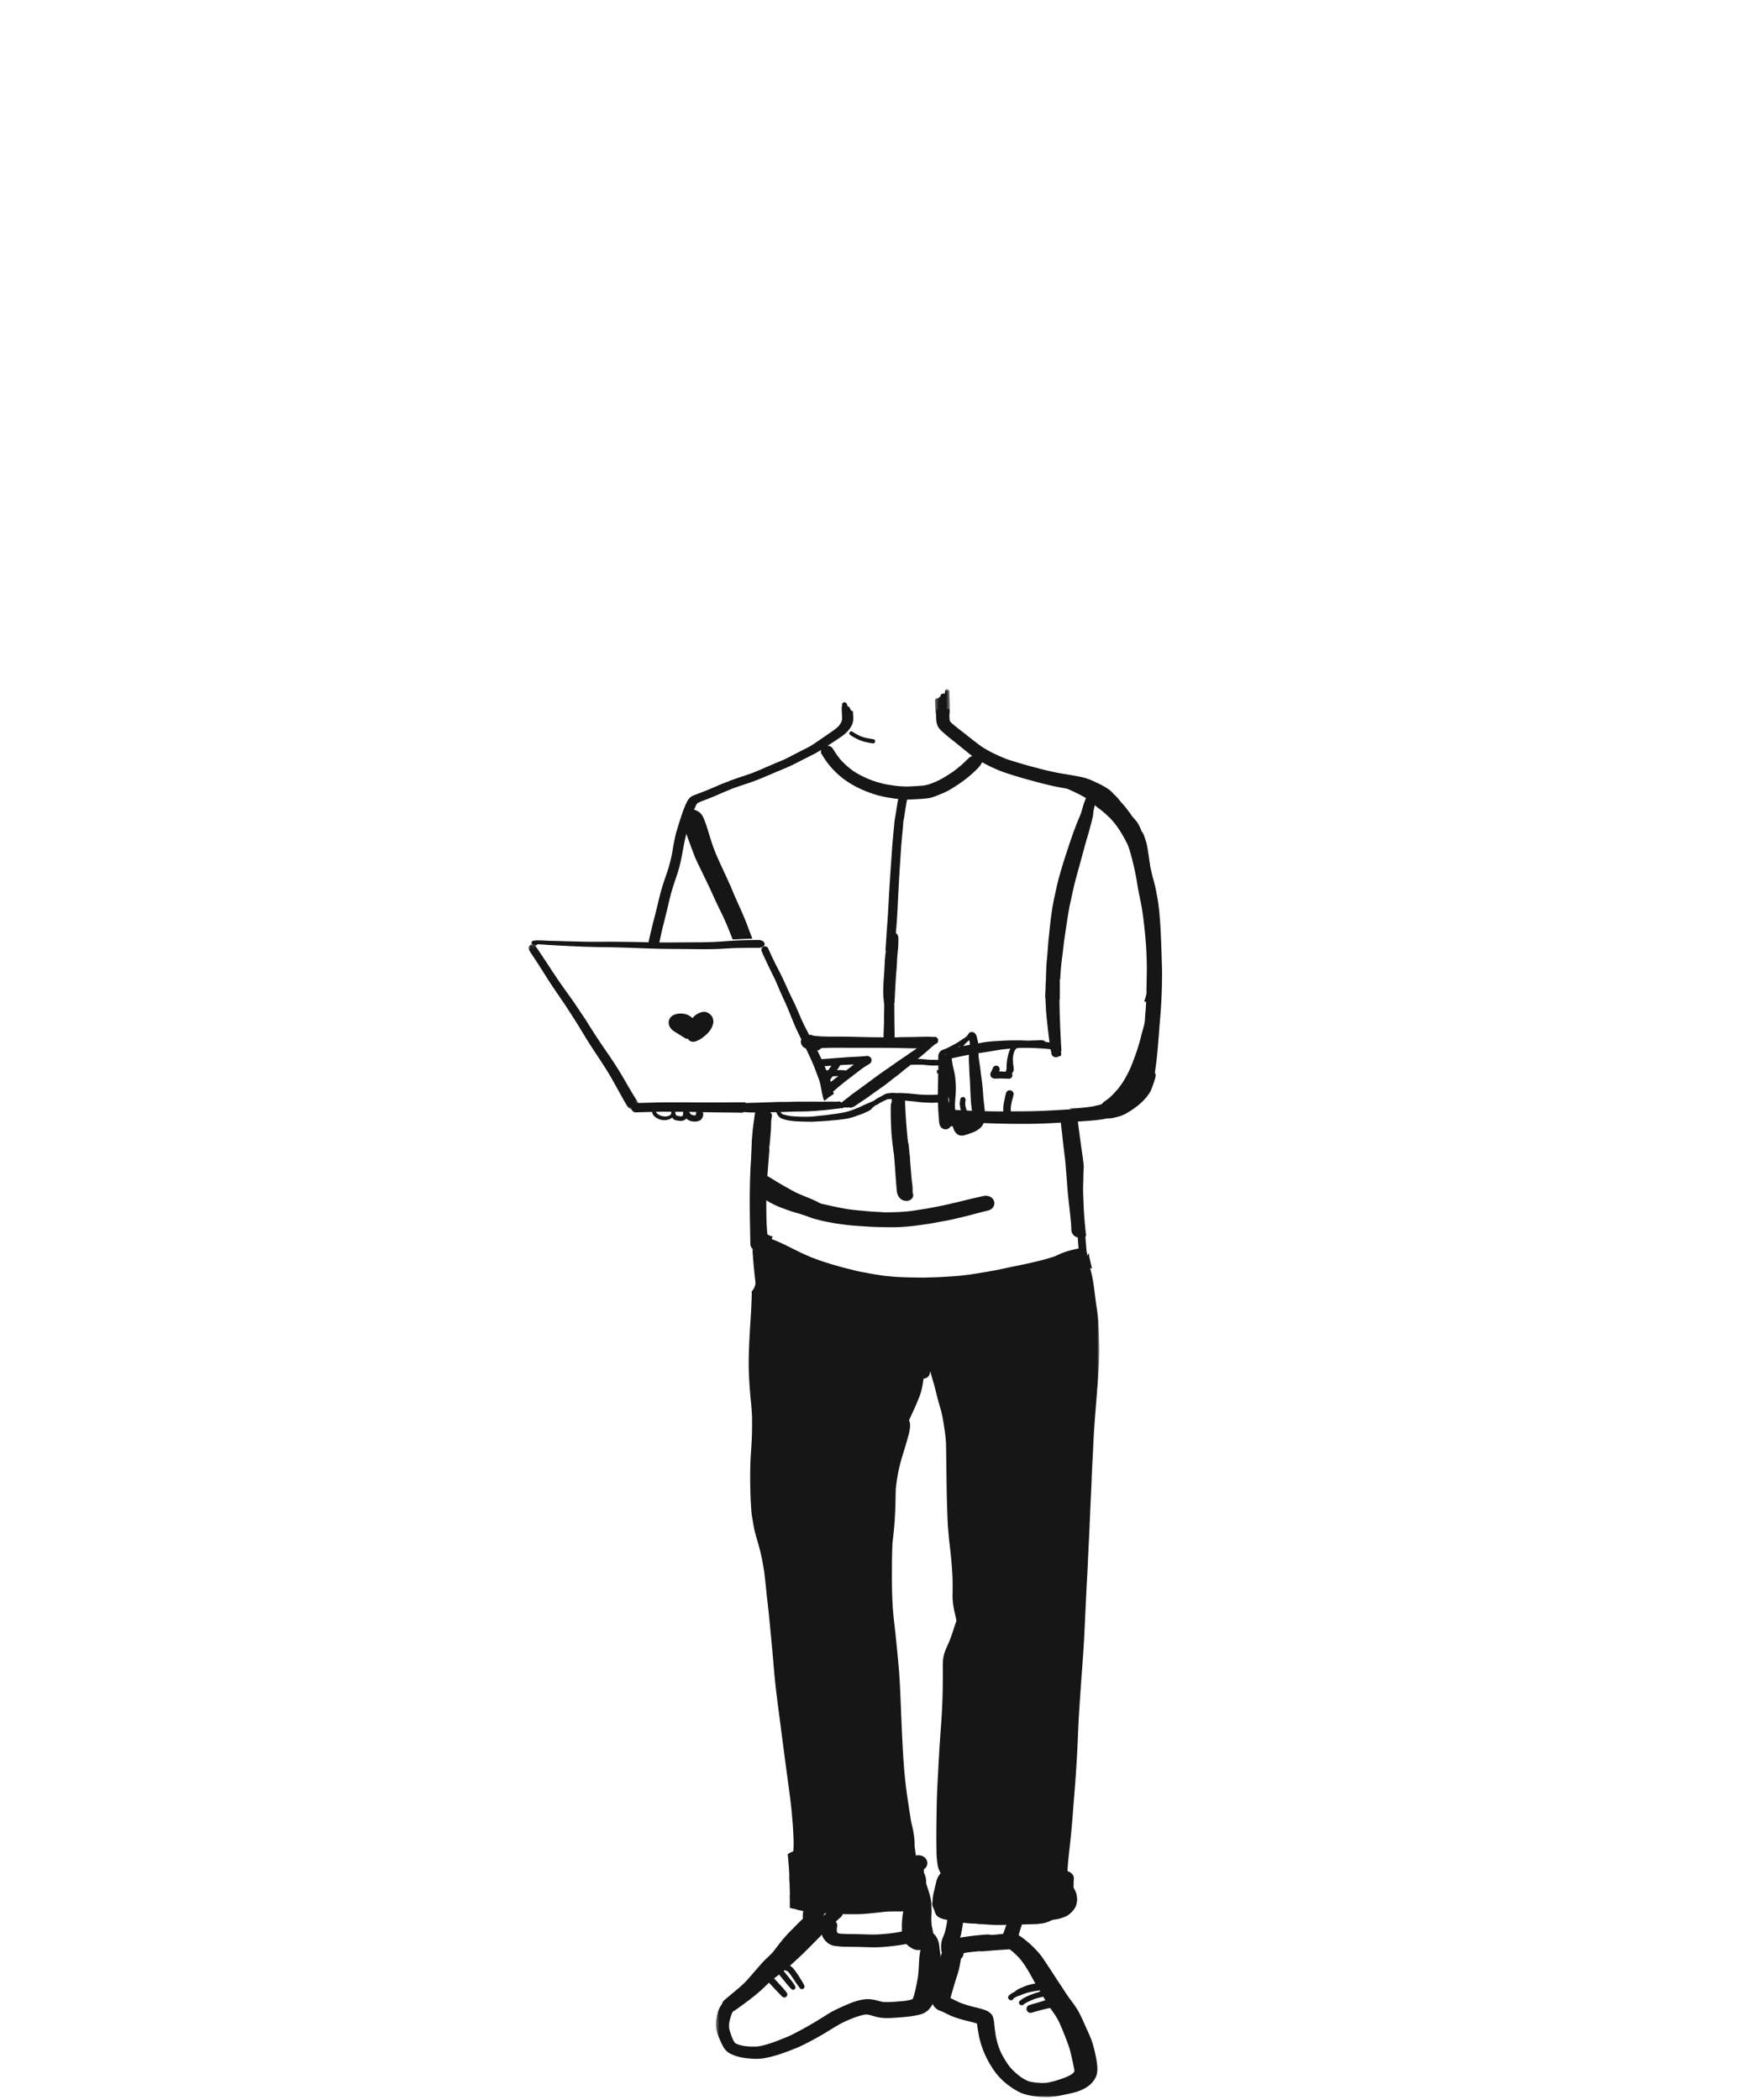 <svg width="500" height="600" xmlns="http://www.w3.org/2000/svg" xmlns:xlink="http://www.w3.org/1999/xlink"><defs><path id="a" d="M.565.895h109.57v280.11H.565z"/><path id="c" d="M.32.815h4.243V8.32H.32z"/><path id="e" d="M0 .11h31.492v47.234H0z"/></defs><g fill="none" fill-rule="evenodd"><path d="M269.036 202.65c-.504.045-1.006.088-1.511.126l-.003.126-.022.495c-.05.999-.108 2.128.13 3.188.161.694.46 1.27.943 1.806.18.2.366.389.565.57.417.373.831.74 1.256 1.103.512.434 1.041.855 1.571 1.273.344.27.69.543 1.027.82a329.16 329.16 0 002.792 2.258l.466.375c.502.408 1.003.811 1.522 1.2-.372.15-.68.34-.94.564-.157.138-.308.285-.459.432l-.193.193c-.386.376-.771.747-1.172 1.108-.932.845-1.95 1.624-2.732 2.21-.743.5-1.493.978-2.261 1.455-.863.53-1.768 1-2.68 1.4-.497.213-1.01.41-1.525.606-.666.224-1.294.382-1.904.474-.895.08-1.8.143-2.7.195l-.39.025c-.382.021-.775.043-1.164.052-.172.004-.33.008-.488.008-.992 0-2.027-.056-3.153-.179l-.34-.05-1.697-.252c-1.504-.22-3.103-.645-5.018-1.332-1.912-.743-3.64-1.617-5.149-2.606a22.421 22.421 0 01-3.657-3.265c-.825-.967-1.498-2.01-2.234-3.17-.298-.477-.86-.779-1.512-.803.72-.403 1.49-.898 2.357-1.494l.69-.467c.954-.635 1.997-1.332 2.764-2.202.355-.403.646-.796.89-1.2a4.36 4.36 0 00.681-2.524c-.014-.673-.055-1.34-.094-2.01a61.102 61.102 0 01-2.568-.172c-.21-.02-.417-.038-.62-.059.02.438.042.883.06 1.325l.01.208c.017.504.032.89 0 1.269a5.898 5.898 0 01-.19.536 9.066 9.066 0 01-.735 1.16c-.692.703-1.572 1.305-2.347 1.842l-.288.197-.498.35-2.35 1.61-.557.379c-.508.35-1.02.702-1.547 1.038-.592.385-1.24.712-1.865 1.03l-.308.159c-.972.487-1.933.985-2.894 1.483l-2.259 1.164c-.673.34-1.405.642-2.114.933l-.46.193c-.834.348-1.668.701-2.496 1.06l-.912.396-.133.055-.123.053a106.87 106.87 0 01-3.637 1.526c-.758.266-1.522.526-2.29.781l-.424.145a89.752 89.752 0 00-3.623 1.259l-.301.108.129.008c-1.297.434-2.721 1.01-4.362 1.75a86.264 86.264 0 01-3.455 1.409l-.473.18c-.495.182-.979.375-1.47.57-.386.134-.725.263-1.034.467-.548.368-.958.856-1.312 1.578a25.19 25.19 0 00-1.087 2.585c-.502 1.382-.936 2.773-1.41 4.32l-.052.165-.386 1.256c-.21.676-.358 1.374-.505 2.051l-.028.127-.025.143-.147.692c-.116.532-.207 1.072-.298 1.61l-.035.23c-.06.382-.123.765-.193 1.147a38.825 38.825 0 01-1.378 5.426l-.183.55-.14.421-.165.48c-.477 1.396-.94 2.767-1.332 4.163-.375 1.36-.716 2.78-1.032 4.117-.168.705-.336 1.406-.511 2.108-.166.666-.337 1.333-.506 1.995l-.028.109a171.91 171.91 0 00-.95 3.836 146.9 146.9 0 00-.7 3.217l1.794-.145 1.358-.106c.202-.98.409-1.924.603-2.8.245-1.123.526-2.245.81-3.37l.091-.369.085-.33c.175-.684.342-1.368.508-2.054.15-.611.298-1.221.441-1.835a97.289 97.289 0 011.025-4.1c.344-1.23.754-2.458 1.178-3.707.203-.603.404-1.209.6-1.812.63-1.968 1.027-3.939 1.329-5.608l.08-.456c.292-1.606.604-3.374 1.077-5.036l.074.361.126.361a294.01 294.01 0 001.855 5.05c.52 1.396 1.196 2.767 1.849 4.097.22.449.427.869.63 1.294.674 1.409 1.351 2.816 2.03 4.225.302.646.594 1.291.889 1.94.252.564.504 1.122.767 1.683.372.828.769 1.638 1.168 2.452l.172.357.702 1.431a76.21 76.21 0 012.128 4.955 74.5 74.5 0 00.84 2.045c1.862-.088 3.723-.171 5.586-.248l-.09-.229-.045-.12-.144-.378c-.329-.856-.658-1.711-.975-2.574-.795-2.181-1.725-4.282-2.608-6.25-.422-.925-.835-1.859-1.246-2.788-.118-.263-.23-.532-.34-.799l-.094-.231-.098-.24a36.97 36.97 0 00-.6-1.43c-.652-1.452-1.319-2.897-1.985-4.345l-.494-1.073-.092-.19c-.74-1.606-1.5-3.264-2.136-4.944-.578-1.536-1.083-3.195-1.49-4.527l-.249-.807a50.37 50.37 0 00-.855-2.564 10.418 10.418 0 00-.779-1.69c-.123-.225-.592-.744-.677-.804l-.13-.094c-.368-.263-.747-.537-1.321-.68a2.363 2.363 0 00-.219-.05l.085-.154a87.3 87.3 0 01.53-1.185c.073-.148.154-.288.252-.428l.14-.115c.424-.25.93-.453 1.368-.625l.41-.157.313-.12v.004c1.374-.513 2.752-1.098 4.156-1.705l.269-.116.116-.048c1.26-.54 2.564-1.102 3.854-1.6.824-.291 1.666-.571 2.504-.852 1.21-.396 2.48-.824 3.717-1.298 1.484-.56 3.013-1.217 4.24-1.746l.386-.165.375-.161 1.102-.47 1.041-.432a65.19 65.19 0 002.143-.908 53.64 53.64 0 002.802-1.371l.207-.105a258.37 258.37 0 013.363-1.7c.652-.324 1.627-.821 2.557-1.408l.438-.276c-.186.385-.137.86.115 1.259.709 1.136 1.308 2.079 2.07 3.012a25.485 25.485 0 002.837 2.963c1.915 1.698 4.32 3.17 7.154 4.37 2.252.958 4.545 1.642 6.824 2.027.888.147 1.937.316 3.013.435-.123.46-.214.943-.294 1.434l-.204 1.295-.182 1.153-.14.842c-.127.737-.26 1.522-.334 2.297l-.168 1.845a219.778 219.778 0 00-.48 5.565l-.134 1.94c-.26 3.675-.586 8.25-.814 12.666-.15 2.947-.308 5.471-.487 7.73-.077.96-.14 1.921-.2 2.886l-.049.8-.066 1.037c-.046.614-.085 1.225-.123 1.838.89-.06 1.78-.119 2.672-.175.067-1.115.137-2.227.214-3.343l.063-.96.091-1.371c.035-.491.078-.982.116-1.473.049-.54.09-1.08.122-1.62.081-1.28.155-2.56.218-3.84.08-1.701.172-3.402.26-5.104l.06-1.08.073-1.308c.094-1.82.213-3.566.33-5.313l.108-1.652.064-.98.02-.348c.039-.61.078-1.217.133-1.824l.036-.4.385-4.257c.035-.424.074-.845.109-1.273l.018-.161.01-.109.01-.137-.077.126.27-1.308.267-1.708.298-1.893c.092-.565.208-1.13.32-1.691l.136.031h.007c.267 0 .53-.006.796-.02a210.79 210.79 0 003.314-.182c.69-.05 1.358-.123 1.99-.221.781-.134 1.524-.404 2.215-.68l.263-.106.147-.056c.498-.2.958-.386 1.42-.586a18.507 18.507 0 002.68-1.424l.4-.252c.473-.294.943-.59 1.4-.905.932-.645 1.658-1.164 2.37-1.74a40.6 40.6 0 002.125-1.855c.2-.19.393-.375.582-.564l.182-.175.127-.127c.234-.245.47-.519.69-.817.074-.092.138-.193.197-.29l.05-.085c.08-.133.157-.267.259-.396.046-.06.08-.123.116-.186.326.214.697.413 1.073.606a48.37 48.37 0 003.359 1.582c.993.421 2.115.82 3.514 1.259a136.64 136.64 0 007.06 2.048l.23.063c2.197.578 4.462 1.175 6.756 1.592l.967.18c.681.122 1.403.252 2.136.399a3.953 3.953 0 012.644-.252c1.291.322 2.697.554 3.837 1.283.501.32 1.02.617 1.511.958.699.483 1.435.984 2.01 1.62.487.532.849 1.125 1.263 1.697.476.614.936 1.23 1.391 1.856.239.262.498.508.716.788.463.593.824 1.066 1.122 1.733l.162.36c.059.096.115.186.171.281.39.65.828 1.273 1.172 1.943.87 1.698 1.68 3.426 2.374 5.205a246.07 246.07 0 00-.575-3.234 28.178 28.178 0 00-.744-3.16l-.158-.53c-.276-.915-.56-1.861-.953-2.766a56.128 56.128 0 00-1.656-3.486c-.645-1.249-1.438-2.683-2.731-3.869-.25-.234-.558-.43-.832-.606-.154-.098-.27-.172-.386-.25a9.724 9.724 0 00-.624-.38 22.686 22.686 0 00-1.76-.913l-.319-.15c-1.067-.506-2.122-1.004-3.202-1.316-1.027-.305-2.09-.495-3.125-.677-1.319-.234-2.56-.445-3.795-.652-2.633-.439-5.155-1.087-7.942-1.827a129.822 129.822 0 01-7.874-2.34 62.403 62.403 0 01-3.626-1.613c-1-.487-2.037-1.069-3.271-1.837-1.435-1.035-2.855-2.157-4.104-3.149l-.508-.404c-.33-.263-.666-.519-1.003-.775-.467-.357-.93-.715-1.385-1.083-.625-.499-1.407-1.119-2.055-1.792a2.474 2.474 0 01-.17-.523c-.062-.677-.055-1.36-.049-2.02v-.186c.004-.273.008-.55.015-.824-.75.017-1.494.028-2.245.032m-11.018 124.039c-.616.075-1.234.15-1.853.223a2.493 2.493 0 01-.69.08l-.316.036c.163 1.72.315 3.444.454 5.172.063.824.123 1.648.179 2.476l.053.824c.041.55.08 1.098.122 1.648l.088 1.104.084 1.045c.039.51.087 1.045.196 1.571.19.94.99 2 2.147 2.21a2.9 2.9 0 00.487.046c.723 0 1.336-.306 1.684-.835a1.454 1.454 0 00.095-1.515c-.004-.2-.004-.406-.004-.617a11.318 11.318 0 00-.137-2.096l-.042-.289a63.165 63.165 0 01-.266-2.813c-.12-1.574-.26-3.152-.397-4.723l-.116-1.29c-.063-.759-.133-1.512-.203-2.266a451.9 451.9 0 00-1.565.009" fill="#161616"/><g transform="translate(203.969 318.18)"><mask id="b" fill="#fff"><use xlink:href="#a"/></mask><path d="M8.921 266.423a11.112 11.112 0 01-2.093-.495 5.223 5.223 0 01-.698-.34l-.14-.13a6.72 6.72 0 01-.551-.915c-.52-1.203-.876-2.272-1.08-3.268a8.186 8.186 0 01.018-1.494c.227-1.13.504-2.08.852-2.904.346-.586.785-1.13 1.09-1.487 1.108-1.192 2.518-2.15 3.883-3.076.392-.263.746-.504 1.097-.75 1.29-.905 2.54-1.877 3.707-2.795l.361-.281c.456-.357.915-.712 1.378-1.066a279.9 279.9 0 002.613-2.005 63.008 63.008 0 002.318-1.922c1.575-1.375 3.16-2.863 5.138-4.826.88-.88 1.76-1.768 2.633-2.655l1.424-1.442c.14.671.568 1.344 1.287 2.055a4.13 4.13 0 002.27 1.148c.557.08 1.114.14 1.675.19.705.059 1.42.07 2.112.076l.133.004h.218c1.049.014 2.01.028 2.97.045.582.01 1.16.029 1.736.05.848.03 1.662.06 2.479.06.277 0 .558-.004.835-.015 1.722-.05 3.433-.228 4.878-.397l.35-.045a48.364 48.364 0 003.364-.54l.628-.14.203-.046a23.074 23.074 0 011.557-.309 9.562 9.562 0 01.94-.02c.183.062.288.115.386.171.066.057.133.112.196.172a.943.943 0 01.081.126l.049.12c-.053.358-.088.66-.123.96l-.08.674a56.382 56.382 0 00-.281 1.866c-.063.501-.087 1.01-.113 1.522l-.024.463c-.066 1.353-.14 2.683-.319 4.043a73.699 73.699 0 01-.526 2.69l-.077.372c-.2.943-.41 1.925-.782 2.861-.056.105-.12.204-.186.305-.838.267-1.603.393-2.251.484a65.99 65.99 0 01-1.895.168l-.333.025c-.817.06-1.827.133-2.798.133-.361 0-.72-.01-1.08-.035-.421-.07-.86-.175-1.459-.35a12.867 12.867 0 00-2.22-.417 6.786 6.786 0 00-.712-.035c-.86 0-1.806.15-2.977.476-1.214.333-2.403.835-3.51 1.323a57.424 57.424 0 00-3.206 1.49c-.719.357-1.392.775-2.133 1.244l-.29.184-.495.304-.747.46-.305.189c-.596.368-1.19.736-1.789 1.09a103.106 103.106 0 01-6.476 3.535c-.565.278-1.183.523-1.677.72l-.316.126-.877.35-.918.37-.425.167c-1.799.646-3.43 1.203-5.158 1.47-.446.038-.89.055-1.347.055-.79 0-1.575-.042-2.392-.136zm61.733-32.158c.235-1.14.4-2.256.536-3.216a53.52 53.52 0 002.67.298l.393.038.525.045c.895.085 1.795.147 2.693.208l.909.059c1.031.073 2.041.112 3.002.112l.364-.003c.618-.007 1.235-.014 1.852-.025-.123.26-.224.547-.329.842l-.036.105-.063.19c-.09.27-.193.536-.298.802l-.06.148-.048.126-.098.245c-.18.456-.289.881-.366 1.466-.098.692.383 1.446.87 1.923.186.178.393.34.596.5.123.096.243.19.359.289l.34.28.34.288c.227.189.459.378.683.571.642.537 1.28 1.164 2.007 1.974 1.174 1.438 2.114 3.006 2.879 4.35.186.329.36.659.54.988l.06.11c.224.413.451.827.69 1.233.221.38.445.758.673 1.133l.151.25.744 1.244c.137.235.277.47.417.702l.13.22.098.162c.217.357.435.718.65 1.08l.276.48.095.166c.326.56.606 1.047.926 1.507l.329.474.302.434c.368.523.736 1.05 1.09 1.579.453.68.835 1.424 1.158 2.066a89.24 89.24 0 012.724 6.866c.302.855.506 1.771.688 2.577.084.38.157.712.234 1.035.219.919.432 1.936.632 3.02.014.157.014.311.01.466-.062.105-.122.189-.178.27a8.66 8.66 0 01-.607.54c-.709.431-1.46.75-2.164 1.03-1.417.51-3.1 1.074-4.857 1.383-.463.038-.925.07-1.389.07a6.76 6.76 0 01-.386-.011 27.9 27.9 0 01-1.739-.14 15.738 15.738 0 01-1.795-.354c-.628-.27-1.28-.618-1.992-1.07-1.231-.908-2.252-1.813-3.121-2.763-1.2-1.48-2.105-3.128-2.757-4.398a21.197 21.197 0 01-1.483-4.832l-.067-.477-.161-1.119c-.05-.375-.088-.747-.127-1.122a31.853 31.853 0 00-.126-1.12l-.021-.157c-.06-.449-.119-.915-.308-1.336a2.15 2.15 0 00-.638-.968c-.26-.27-.576-.47-.885-.663-.41-.193-.747-.322-1.087-.442l-.116-.042-.101-.031a4.27 4.27 0 00-.431-.13 29.27 29.27 0 00-.782-.21 31.9 31.9 0 00-.793-.197l-.263-.06a38.328 38.328 0 01-1.687-.435 62.945 62.945 0 01-2.37-.775 23.51 23.51 0 01-1.585-.74l-.158-.076a10.82 10.82 0 00-.457-.229l-.182-.088-.424-.206-.155-.074c.18-.694.39-1.42.594-2.125l.21-.747a88.1 88.1 0 01.848-2.799l.193-.602c.228-.712.438-1.365.589-2.035.211-.922.397-1.887.561-2.945.46-.39.726-.951.74-1.568.719-.169 1.508-.263 2.207-.344.767-.08 1.521-.158 2.28-.22.31-.026.627-.046.942-.068.537-.035 1.07-.073 1.6-.133.224-.028.452-.055.677-.08a2.771 2.771 0 001.142-.59c.484-.428.758-1.017.758-1.616 0-1.235-1.182-2.283-2.577-2.287-.797 0-1.6.08-2.375.158l-.368.031a75.186 75.186 0 00-2.98.351l-.39.056c-.68.092-1.298.18-1.9.32.122-.386.216-.79.304-1.192zm-17.377-6.314a8.858 8.858 0 001.708-.168c-.273.867-.49 1.757-.705 2.62-.151.613-.26 1.231-.368 1.848-.052.33-.098.66-.137.993l-.02.147c-.011.094-.018.19-.022.287-1.192.246-2.45.421-3.525.555-.988.112-2.04.203-3.212.273-.462.031-.93.042-1.396.042-.519 0-1.034-.01-1.557-.024l-.294-.014-.45-.015a230.978 230.978 0 00-3.829-.083l-.523-.007H38.8c-.929-.018-1.865-.035-2.784-.123a11.79 11.79 0 01-.582-.11 3.587 3.587 0 01-.284-.413 6.574 6.574 0 01-.004-1.08l.028-.14c.13-.607.067-1.063-.21-1.477-.05-.07-.099-.144-.154-.214l1.48-1.308c.259-.242.438-.536.515-.844.474.027.975.035 1.48.038l1.322.006c.733 0 1.473-.006 2.213-.027.891-.028 1.835-.123 2.525-.19l.697-.07c.99-.094 1.972-.206 2.953-.319l.474-.056c1.017-.12 2.052-.127 3.055-.133l.6-.004c.357 0 .704.004 1.062.01h.09zm18.38-.69c.168-1.105.309-2.244.442-3.381.677-.116 1.175-.663 1.175-1.29 0-.53-.351-1.01-.901-1.225l.038-.143.017-.155c.688.263 1.523.53 2.616.846 2.112.624 4.268.957 6.667 1.3l.253.04.126.017c.576.078 1.143.157 1.69.183.632.027 1.263.048 1.894.062.27.008.54.011.807.011.617 0 1.231-.018 1.844-.031l.31-.007.297-.008.19-.007a68.837 68.837 0 003.156-.19c1.588-.119 3.419-.332 4.948-1.04l-.077.213-.035.242a8.86 8.86 0 01-.165.73l-.08.052a29.82 29.82 0 00-1.95 1.474c-.369.304-.744.6-1.133.88-.365.22-.705.403-1.05.56a9.12 9.12 0 01-1.363.264c-.96.112-1.922.228-2.886.343a98.693 98.693 0 01-4.612.424c-1.37.106-2.848.155-4.797.162l-.239.003c-2.451 0-4.899-.158-7.182-.329zm-4.503-.512a9.27 9.27 0 01-.462-.102c.003-.67.094-1.413.167-2.013l.053-.425c.179-1.122.376-2.24.582-3.36.095-.514.2-1.026.32-1.535.087.077.21.13.346.19-.105.172-.164.4-.203.75-.25 2.167-.509 4.334-.785 6.502l-.018-.007zm-9.451-14.842c-.12-.894-.239-1.795-.368-2.697l.007-.157.004-.154a17.44 17.44 0 00-.096-1.95c-.136-1.33-.41-2.732-.88-4.542l-.122-.764-.12-.761-.256-1.627-.08-.516c-.197-1.333-.4-2.665-.604-3.991l-.031-.147-.004-.102c-.059-.494-.12-.982-.182-1.47a90.478 90.478 0 01-.393-3.373 205.787 205.787 0 01-.473-5.853c-.2-3.23-.348-6.393-.512-10.191-.057-1.27-.105-2.54-.158-3.809l-.053-1.227c-.076-1.972-.157-3.92-.26-5.87-.167-3.23-.487-6.51-.799-9.684l-.017-.168-.043-.403-.066-.705c-.15-1.512-.302-3.02-.473-4.53l-.147-1.316-.022-.162a111.3 111.3 0 01-.392-3.847c-.278-3.664-.31-7.375-.298-10.843.007-1.708.013-3.402.045-5.1.025-1.083.067-2.174.115-3.261l.11-1.003.024-.19.2-1.837c.315-2.946.484-6.057.547-10.082.014-.79.039-1.578.063-2.368.07-.634.143-1.262.224-1.893.19-1.256.383-2.487.657-3.707.28-1.255.63-2.577 1.045-3.92.41-1.334.82-2.662 1.199-3.995l.112-.404c.165-.56.323-1.118.47-1.68.301-1.132.42-2.107.358-2.977a2.13 2.13 0 00-.295-.974c.288-.65.59-1.301.895-1.958l.08-.182c.301-.652.607-1.304.888-1.963l.283-.664c.554-1.286 1.13-2.612 1.448-3.98.27-1.175.45-2.22.555-3.188.817-.045 1.533-.56 1.725-1.248.08-.277.161-.558.25-.838.048.305.129.61.213.911l.028.106c.102.385.207.764.316 1.143l.19.628.08.266c.133.445.256.849.365 1.256.158.585.305 1.185.445 1.781l.091.368.084.348c.228.943.498 1.883.765 2.791.14.484.28.971.414 1.459.406 1.48.666 3.09.87 4.384l.063.41c.245 1.652.5 3.356.536 5.05.035 1.586.056 3.167.074 4.748l.014.772.01.919.032 2.38v.148l.003.154c.035 3.03.081 6.162.193 9.238l.039.975.004.105c.048 1.561.108 3.328.263 5.046l.055.66c.067.828.134 1.627.225 2.42.13 1.066.248 2.132.371 3.198.214 1.89.386 3.963.523 6.34.105 1.782.084 3.574.064 5.306v.134l-.008.438c-.014 1.245.109 2.528.372 3.932.084.448.19.897.298 1.346l.09.389.1.428.094.418c.018.073.028.147.038.22l.022.095c.028.183.06.375.112.558l-.154.417-.155.428c-.21.6-.4 1.2-.596 1.803-.358 1.108-.719 2.23-1.188 3.306l-.33.754c-.284.639-.565 1.28-.818 1.93a9.852 9.852 0 00-.634 3.043c-.04.75-.035 1.501-.032 2.252v.624c.004 1.035.004 2.07-.003 3.107-.025 4.062-.2 8.245-.516 12.429a508.43 508.43 0 00-.754 11.853l-.074 1.368c-.167 3.198-.382 7.179-.424 11.022l-.024 1.838v.14c-.05 3.5-.098 7.12.024 10.72.014.499.067.994.126 1.488.05.463.116.922.197 1.385.133.825.48 1.546.764 2.083a2.4 2.4 0 00.22.34 105.425 105.425 0 00-1.24 5.77 76.454 76.454 0 00-.544 3.383l-.039.32-.038.322c-.087.709.046 1.312.407 1.842.673.995 2.076 1.283 3.21 1.514l-.096.558-.094.649c-.183.929-.355 1.795-.631 2.651-.096.312-.222.614-.348.916a8.29 8.29 0 00-.4 1.076c-.13.488-.196 1.034-.203 1.676-.004.587-.007 1.284.224 1.88-.169.323-.277.698-.36 1.214l-.022.115c.014-.638-.098-1.297-.203-1.936a17.998 17.998 0 01-.141-1.213 6.412 6.412 0 00-.4-1.799 4.62 4.62 0 00-.476-.954c-.34-.554-.786-.985-1.477-1.437-.638-.418-1.452-.737-2.304-.905a6.555 6.555 0 00-1.126-.1c-.434 0-.905.04-1.521.124l.017-.133c.007-.344.01-.663.035-.958.056-.712.14-1.413.235-2.118l.024-.143c.109-.657.221-1.308.366-1.947l.132-.6.035-.168a24.6 24.6 0 01.361-1.515l.225-.785c.14-.526.284-1.049.452-1.56l.386-1.159.088-.26.074-.24c.294-.194.462-.408.515-.66.063-.299.116-.597.165-.895.056-.298.056-.554-.123-.82a.972.972 0 00-.316-.316c.113-.708.17-1.462.186-2.233.007-.169.015-.334.028-.491l.253-.193c.796-.646.964-1.83.393-2.7-.326-.5-.87-.874-1.505-1.029a2.819 2.819 0 00-1.395 0l-.046-.07zm-2.5-144.353c-.17-.062-.337-.129-.502-.178l.084-.053 1.003-1.052a20.47 20.47 0 001.16-1.308c.089.305.225.617.38.926.375.74.831 1.445 1.262 2.104.147.221.294.45.435.674l.116.178.087.137.088.14a2.683 2.683 0 00-.235.46c-.06.133-.12.266-.164.403l-.039.102-.01.063c-.762-1.424-2.098-2.368-3.665-2.596zM102.51 1.062a.26.26 0 01-.052.007c-1.142.174-2.29.381-3.442.532.12 1.063.237 2.12.352 3.165l.077.638c.15 1.357.298 2.715.453 4.071.08.674.161 1.316.241 1.957l.172 1.406c.102.815.165 1.632.228 2.452.028.372.056.744.088 1.112.091 1.006.165 2.012.238 3.022a185.5 185.5 0 00.295 3.663c.088.855.182 1.707.28 2.563.091.782.18 1.564.26 2.346l.095.862.021.2c.144 1.364.29 2.775.315 4.177.015 1.01.776 1.898 1.845 2.16.053 1.035.137 2.091.232 3.146l-.092-.006c-1.111.245-2.307.526-3.492.9-.68.211-1.389.488-2.101.824l-.137.064c-.35.16-.656.305-.965.442-3.615 1.216-7.465 2.012-11.187 2.781l-.178.031-3.237.677-1.02.218a49.3 49.3 0 01-2.112.417c-1.967.361-4.114.716-6.572 1.09l-.277.036-1.333.157-1.332.158c-2.115.172-3.963.294-5.646.372a85.22 85.22 0 01-2.343.08l-.832.028c-.543.022-1.069.035-1.599.035l-.182-.003c-1.865-.017-3.784-.035-5.65-.115l-.627-.025a28.918 28.918 0 01-1.75-.098l-1.389-.127-1.414-.129-.627-.095c-1.46-.217-3.012-.459-4.535-.768l-.378-.07-.593-.112a25.462 25.462 0 01-1.947-.393c-1.09-.277-2.142-.543-3.194-.806a86.885 86.885 0 01-4.888-1.397l-.657-.206-.175-.06c-.572-.182-1.136-.357-1.683-.561l-2.462-.915c-.301-.137-.61-.274-.92-.408a50.048 50.048 0 01-1.977-.897l-.817-.404-2.353-1.157a60.33 60.33 0 00-3.006-1.434 42.825 42.825 0 00-1.553-.656c-.169-.066-.34-.136-.513-.21l.176-.333.148-.312.024-.057c-1.098-.196-2.073-.824-2.756-1.862a3.053 3.053 0 01-.232-.424 25.782 25.782 0 00-.971 2.118c-.534.291-.926.743-1.095 1.27-.161.494-.298.992-.438 1.49-.143.537-.214 1.087-.274 1.631.1 1.343.2 2.69.32 4.033.144 1.603.34 3.198.494 4.8.095.962-.459 2.046-1.115 2.7-.007.012-.017.019-.028.029.038.032.08.067.12.098-.047 1.551-.092 3.122-.17 4.693a193.567 193.567 0 01-.213 3.584l-.007.102-.046.722c-.045.698-.087 1.396-.13 2.094l-.007.105-.007.134c-.196 3.773-.424 8.051-.238 12.249.113 2.399.267 4.615.48 6.78l.014.13c.19 1.973.4 4.123.404 6.2.006 2.527-.046 4.597-.162 6.505-.035.62-.073 1.241-.119 1.865l-.013.245c-.096 1.446-.197 2.915-.219 4.363-.094 4.66.011 8.901.32 12.962.056.726.179 1.455.295 2.164l.017.112.021.098.085.495c.122.74.252 1.48.413 2.216.242 1.105.561 2.2.873 3.254l.211.737a55.81 55.81 0 011.034 4.152c.263 1.28.477 2.578.684 3.826l.035.246c.245 2.034.456 4.064.66 6.098.108 1.035.227 2.07.347 3.104l.052.498.056.494c.095.824.186 1.648.267 2.469.386 3.974.835 8.663 1.238 13.327l.046.582c.168 1.905.337 3.847.547 5.759.235 2.121.5 4.235.774 6.35.554 4.243 1.106 8.487 1.656 12.734.26 1.975.526 3.945.793 5.916.346 2.592.694 5.184 1.027 7.775.266 2.07.452 4.163.627 6.306.064.723.106 1.44.145 2.163l.01.253.018.266.024.48c.073 1.337.134 2.768.073 4.188a9.74 9.74 0 01-.087 1.01 4.4 4.4 0 00-.958.425 5.508 5.508 0 00-.603.368c.081.838.147 1.676.221 2.514.116 1.336.19 2.68.232 4.019.018.446.027.891.045 1.337.088-.127.17-.256.253-.383.095.074.228.133.347.179.361.15.754.284 1.203.406a1.59 1.59 0 001.042.394l.592-.025a8.394 8.394 0 001.49.137c.548 0 1.084-.06 1.586-.172.12-.025.228-.049.344-.078 2.868-.066 5.618-.097 8.17-.097.351 0 .705 0 1.056.003h.797c.953 0 1.98-.01 3.022-.07 1.474-.092 2.736-.252 3.858-.495 1.192-.245 2.482-.655 4.057-1.29 1.218-.487 2.448-1.056 3.438-1.512.61-.28 1.223-.56 1.84-.835l-.105.372-.063.408-.01.346-.015.33a29.92 29.92 0 01-.147 1.964c-.252 1.445-.554 2.98-1.174 4.432l-.33.074a31.944 31.944 0 01-1.645-.07c-.61-.031-1.157-.06-1.7-.06-.38 0-.759.015-1.134.05-1.525.157-3.078.372-4.537.571l-1.256.169c-2.388.224-4.945.33-8.277.344l-.449.003c-1.275 0-2.556-.028-3.832-.063-1.295-.035-2.581-.155-3.665-.267-1.319-.217-3.03-.536-4.647-1.08.024 1.168.042 2.336.028 3.5 0 .056-.004.109-.004.161.236.08.467.155.706.228l.424.13.263.087a9.86 9.86 0 001.168.344c2.367.506 4.678.699 7.456.902l.168.014.175.01a110.82 110.82 0 00-5.246 4.896l-1.098 1.101-.263.267a164.145 164.145 0 01-3.637 3.567c-.834.789-1.683 1.567-2.542 2.335l-.175.158c-.698.63-1.445 1.297-2.21 1.876-1.764 1.34-3.482 2.655-5.116 3.987-1.158.95-2.417 1.838-3.634 2.697-.694.495-1.255.894-1.813 1.298l-.179.13c-.771.553-1.637 1.175-2.342 1.883-.828.834-1.753 1.82-2.287 2.95-.456.956-.757 2.11-.94 3.629-.123 1.066-.01 2.181.33 3.32.284.917.68 1.81 1.056 2.648.238.53.47 1 .715 1.431a5.3 5.3 0 001.235 1.431c.511.407 1.125.663 1.816.937 1.88.75 4.001.911 5.842 1.003.183.01.365.014.545.014 1.16 0 2.388-.169 3.864-.533 2.5-.6 4.917-1.512 7.161-2.41 2.108-.838 4.117-1.94 6.067-3.002l.498-.277a74.615 74.615 0 002.963-1.746l.288-.176a92.182 92.182 0 012.648-1.588c1.424-.813 2.964-1.459 4.281-1.985 1.036-.364 2.143-.74 3.3-.94a9.168 9.168 0 01.684-.007c.513.092 1 .235 1.477.375.463.134.842.246 1.23.333.853.204 1.818.302 2.947.302.996 0 2.006-.077 2.984-.15l.55-.04c1.064-.077 2.67-.213 4.3-.498a16.407 16.407 0 001.666-.371c.782-.214 1.326-.562 1.802-.904.44-.32.776-.747 1.049-1.091.161-.2.26-.376.354-.552l.088-.16c.053-.095.102-.19.151-.285.133.408.403.8.754 1.133.298.278.632.48.915.653.193.112.47.203.736.284.587.242 1.102.494 1.597.74l.603.297c1.003.499 2.076.85 3.005 1.137.793.249 1.61.452 2.382.642.887.22 1.798.449 2.675.732.136 1.123.319 2.245.543 3.427.197 1.042.488 2.115.888 3.286.81 2.322 1.981 4.601 3.489 6.765 1.477 2.132 3.591 4.043 6.113 5.527.918.54 1.704.905 2.402 1.115.712.22 1.498.404 2.4.557a25.05 25.05 0 004.12.348l.449-.008c.617-.01 1.251-.101 1.865-.189l.523-.074c.53-.073 1.058-.189 1.575-.298l.497-.112.803-.168c1.333-.277 2.683-.557 3.9-1.076 1.43-.61 2.497-1.319 3.261-2.161.842-.943 1.312-1.83 1.466-2.795.112-.655.138-1.27.077-1.928-.108-1.235-.336-2.54-.704-4.11-.291-1.235-.631-2.557-1.126-3.823a42.594 42.594 0 00-.94-2.171l-.067-.158a61.069 61.069 0 01-.487-1.076l-.207-.474c-.571-1.298-1.094-2.462-1.704-3.594-.646-1.203-1.438-2.312-2.066-3.14-.628-.852-1.24-1.683-1.789-2.535a115.214 115.214 0 00-1.563-2.377c-.545-.814-1.077-1.635-1.607-2.452l-.224-.337c-.53-.82-1.06-1.637-1.603-2.45l-.308-.468a58.127 58.127 0 00-1.456-2.145c-.677-.951-1.515-1.838-2.248-2.578a28.027 28.027 0 00-4.362-3.585c.249-1.023.589-2.033.943-3.061l.231.01.256-.01c.986-.035 1.968-.06 2.953-.085a20.05 20.05 0 001.47-.094c.505-.055 1.203-.13 1.855-.33a8.195 8.195 0 001.15-.428c1.456-.63 2.61-1.654 3.72-2.643.363-.326.723-.642 1.095-.948.348-.287.701-.607.954-.984.369-.527.593-1.113.733-1.898.168-.926.239-1.87.287-2.76.029-.425.039-.852.05-1.277.01-.547.028-1.094.07-1.64.088-1.018-.877-1.898-1.824-2.13l.021-.132c.01-.517.046-1.025.084-1.544.113-1.519.288-3.04.435-4.384l.018-.126.171-1.518c.236-2.164.425-4.296.6-6.281.088-.996.162-1.992.239-2.992l.014-.2c.06-.824.122-1.652.19-2.48l.105-1.247c.14-1.726.283-3.459.403-5.187.322-4.496.557-8.596.708-12.524.221-5.692.635-11.47 1.042-17.061l.01-.164.011-.17.014-.167.01-.137c.155-2.133.31-4.261.453-6.39.2-2.97.34-5.923.49-9.202l.008-.112c.056-1.256.109-2.43.168-3.601l.116-2.357c.059-1.305.12-2.54.186-3.77.112-1.95.217-3.848.298-5.748.088-2.027.186-4.055.287-6.085.116-2.34.232-4.678.32-7.017.08-1.971.171-3.938.266-5.906.102-2.164.207-4.327.28-6.491.046-1.308.116-2.616.186-3.924l.028-.526.06-1.109c.042-.845.085-1.693.123-2.543.06-1.297.119-2.546.189-3.794.161-2.616.372-5.281.575-7.859l.007-.123.05-.575.073-.96.017-.19c.07-.856.138-1.704.2-2.56l.116-1.484.017-.217c.113-1.452.225-2.876.295-4.303l.06-1.003.007-.112c.039-.695.08-1.365.095-2.042.007-.34.021-.68.031-1.02.025-.733.046-1.438.028-2.135a241.691 241.691 0 00-.221-6.643c-.084-1.827-.35-3.661-.613-5.432l-.053-.35c-.109-.762-.207-1.526-.305-2.287l-.063-.495-.015-.116a94.054 94.054 0 00-.532-3.805 34.47 34.47 0 00-.614-2.917l-.056-.225-.158-.59c.07.053.182.071.348.071.062 0 .125-.003.188-.007a57.206 57.206 0 01-.968-4.402c-.024.088-.052.18-.083.267-.085.154-.18.305-.274.46l-.07.115-.007-.045a1.498 1.498 0 00-.109-.948 125.712 125.712 0 01-.379-4.566c.067-.04.14-.087.21-.14a150.17 150.17 0 01-.434-4.26c-.245-2.707-.322-5.408-.421-8.123-.049-1.346.038-2.71.06-4.057.017-1.112.048-2.224.126-3.331l-.007-.081c-.08-.832-.158-1.66-.277-2.476a593.377 593.377 0 01-1.032-7.431 692.819 692.819 0 00-.564-4.264c-.431.057-.862.112-1.294.167z" fill="#161616" mask="url(#b)"/></g><path d="M218.091 328.386c.009.19.019.377.031.565.025.372.053.743.081 1.116.035.473.07.95.095 1.427.014.305.035.61.056.915.02.295.039.596.053.902l.003-.057.084-1.487c.035-.638.095-1.273.147-1.907.046-.513.094-1.026.143-1.537l-.693.063m62.949 13.328c-1.486.305-3.16.69-5.127 1.178-1.827.452-3.65.884-5.488 1.301-1.21.273-2.451.512-3.65.744l-.295.055-1.115.208c-.512.101-1.025.182-1.544.26l-.567.087c-1.13.182-2.248.357-3.381.505-1.985.22-4.1.322-6.65.322-1.84 0-3.699-.056-5.295-.109a88.403 88.403 0 01-3.04-.16l-.95-.06c-.99-.06-1.986-.176-3.006-.302l-.183-.028-.642-.094a55.965 55.965 0 01-2.293-.38l-.603-.104-.123-.022-.101-.017a15.836 15.836 0 01-.937-.186c-.61-.15-1.224-.301-1.837-.448-.685-.17-1.361-.404-2.013-.636-.386-.133-.695-.242-1.004-.343a42.15 42.15 0 00-1.308-.407l-.179-.056-.14-.044a129.638 129.638 0 01-.723 3.91l.106.037.161.052.695.243c.192.07.389.14.582.213l.34.123c.655.25 1.476.558 2.276.758l.4.105 1.43.365c.337.088.677.154 1.018.22l.143.028.14.03.618.115c1.06.217 2.024.385 2.98.512l.916.123.133.02.102.015.14.017c.85.112 1.733.228 2.599.29l1.249.096.108.007.105.006c1.93.141 3.925.288 5.896.32l.996.02.406.008.425.007c.687.01 1.371.024 2.065.024l.344-.004c2.469-.013 5.079-.234 7.964-.666l1.01-.143.204-.032a51.816 51.816 0 002.276-.358l4.078-.76c.72-.127 1.431-.295 2.143-.46l.122-.031.138-.032.357-.08.853-.2c.813-.183 1.62-.39 2.423-.6l.568-.148 1.371-.357c1.2-.313 2.4-.625 3.605-.916a2.326 2.326 0 001.449-1.003c.33-.504.417-1.087.245-1.64-.287-.934-1.245-1.561-2.374-1.561-.196 0-.4.02-.61.063m-24.162 188.058c-1.56.38-3.159 1.603-3.467 3.072-.055.267-.103.53-.142.793a12.43 12.43 0 01-.324 1.255c-1.761.137-3.522.225-5.291.295-2.433.095-4.855.143-7.273.4-2.702.291-5.342.764-7.937 1.476a1.68 1.68 0 00.011-.203c0-.926-.909-1.82-1.997-1.771-1.5.07-2.937.427-4.357.837-.196.058-.389.118-.58.182l.006.18c.087 2.837.21 5.685.183 8.522a3.843 3.843 0 01-.018.29c.183.06.366.109.547.148.705.155 1.52.2 2.252.155.736-.046 1.476-.12 2.212-.21.064-.004.122-.004.186-.004.953-.007 1.911-.067 2.865-.109 2.425-.102 4.855-.099 7.28-.091 1.362 0 2.723.003 4.084-.014 1.804-.021 3.608-.169 5.397-.365 2.038-.221 4.123-.368 6.113-.83.625-.145 1.187-.376 1.785-.611.154-.05.3-.109.443-.179.474-.112.938-.242 1.385-.406 1.167-.422 1.5-.548 2.465-1.274.743-.56 1.428-1.5 1.666-2.354.15-.535.269-1.086.23-1.64-.08-1.112-.33-1.688-.831-2.69-.123-.245-.25-.488-.38-.733a9.596 9.596 0 01-.15-.364 46.44 46.44 0 01-.155-.397 5.772 5.772 0 00-.594-1.333c-.241-.308-.502-.61-.783-.894-.835-.863-2.204-1.284-3.51-1.284-.455 0-.907.05-1.321.151m20.188 4.202c-.704.172-1.111.554-1.538 1.049l-.498.578c-.518-.724-1.364-1.277-2.281-1.5-1.25-.305-2.916-.032-3.786.887-.633.666-.958 1.196-1.282 2.02-.15.382-.21.817-.313 1.21-.201.775-.368 1.553-.546 2.332-.182.79-.358 1.615-.361 2.43-.036.245-.067.492-.102.74-.095.652.325 1.522.614 2.09.537 1.042 1.661 1.831 2.789 2.34 1.246.557 2.58.816 3.945 1.013 1.285.186 2.6.344 3.902.392 1.009.039 2.041.141 3.05.11l3.467-.106c1.99-.06 3.996-.284 5.974-.435 3.966-.298 7.933-.133 11.859-.77.843-.138 1.575-.411 2.362-.727 1.152-.46 1.875-1.27 2.592-2.153.031-.067.063-.137.099-.207.297-.403.483-.838.562-1.301.126-.607.237-1.091.15-1.663-.095-.631-.11-1.08-.328-1.63-.36-.909-.807-1.737-1.682-2.343l-.985-.673a5.307 5.307 0 00-2.45-.586c-.693-.046-1.369.08-2.05.193-.862.14-1.665.515-2.484.782-1.824.596-3.62 1.153-5.532 1.508-.367.067-.737.121-1.109.17-2.305.218-4.612.188-6.92.16-.44-.007-.884-.013-1.325-.018-1.438-.666-3.298-.44-4.443.603-.488.44-.907.934-1.166 1.506-.387-.013-.774-.03-1.16-.052l.268-.321c1.195-1.431 2.406-2.851 3.616-4.275.396-.46.428-1.224.261-1.757-.177-.571-.608-1.066-1.183-1.364a2.852 2.852 0 00-1.308-.312 2.87 2.87 0 00-.678.08" fill="#161616"/><path d="M258.543 530.045c-1.768.434-2.9 2.136-2.378 3.718.915 2.786 1.874 5.605 2.393 8.476.023.268.036.532.03.799-.064.238-.132.478-.176.722-.092.517-.135 1.026-.193 1.537-.316 1.623-.536 3.303-.55 4.948-.008 1.041.134 2.07.304 3.1.15.908.578 1.705 1.29 2.395.392.379.878.653 1.35.947 1.333.838 3.399.47 4.49-.512 1.037-.937 1.722-2.171 1.571-3.503-.092-.837-.3-1.656-.462-2.482a18.74 18.74 0 01-.123-1.906c-.004-.873.123-1.77.063-2.64-.04-.6 0-1.2-.048-1.8-.142-1.77-.787-3.475-1.31-5.176a346.018 346.018 0 00-2.056-6.512c-.434-1.32-1.809-2.218-3.307-2.218a3.71 3.71 0 00-.888.107m-43.81 34.24l-.33.376.33-.376m14.678-16.073l-.068.077.068-.077m5.843-.782l-.15.313.15-.313m-2.137-4.27c-.498.119-1.099.443-1.37.865-.097.012-.195.023-.292.036-.626.15-1.267.547-1.571 1.07-.34.588-.455 1.118-.495 1.777-.011.203-.023.404-.027.607-.006.231.008.45.043.663-.571.58-1.168 1.14-1.741 1.718-.775.789-1.562 1.568-2.33 2.363-.95.982-1.832 2.045-2.675 3.108-.639.81-1.232 1.649-1.883 2.45-.688.722-1.43 1.404-2.146 2.102-.826.814-1.573 1.675-2.315 2.546a192.15 192.15 0 00-1.95 2.24l-.327.377c-.066.077-.133.152-.2.228-.18.203-.36.407-.537.613-.83.862-1.728 1.67-2.66 2.451-1.23 1.031-2.456 2.069-3.695 3.097-.894.743-.842 2.068 0 2.819.42.372.997.583 1.59.583.65 0 1.105-.24 1.591-.583 1.924-1.367 3.843-2.763 5.666-4.236 1.596-1.29 3.04-2.718 4.487-4.135.709-.687 1.39-1.396 2.098-2.083.72-.695 1.535-1.311 2.28-1.988.877-.804 1.605-1.722 2.346-2.624.585-.71 1.168-1.424 1.765-2.128 1.216-1.366 2.529-2.657 3.778-3.998.953-1.028 1.852-2.07 2.268-3.37.13-.407.134-.86.174-1.28.017-.169.037-.338.046-.506.09-.22.19-.438.288-.655.162-.34.325-.678.489-1.018.268-.55.43-1.03.24-1.634-.161-.526-.561-.985-1.096-1.262a2.63 2.63 0 00-1.208-.289 2.63 2.63 0 00-.631.075m7.809-342.421a.694.694 0 00-.315.783h-.004c.008.04.018.081.028.122l-.011.021c-.042.092-.084.179-.105.277a1.71 1.71 0 00-.024.52c.02.255.038.515.083.767.03.163.141.29.281.367.048.166.117.327.242.436.079.07.162.123.258.15.024.084.048.168.071.254a.73.73 0 00.885.501.733.733 0 00.521-.615.833.833 0 00.215-.17 1.08 1.08 0 00.174-.25.866.866 0 00.142-.47.824.824 0 00-.399-.704c-.07-.33-.178-.643-.503-.835a.847.847 0 00-.289-.099l-.027-.09c-.07-.242-.14-.505-.276-.716a.731.731 0 00-.606-.342c-.115 0-.23.03-.341.093" fill="#161616"/><g transform="translate(266.813 196.083)"><mask id="d" fill="#fff"><use xlink:href="#c"/></mask><path d="M3.177 1.45c.002.21-.015.42-.037.629a.714.714 0 00-.199.023.176.176 0 00-.03.01c-.398-.126-.904.106-1 .533-.025.11-.047.221-.066.332a.78.78 0 00-.38.212.708.708 0 00-.172.275.697.697 0 00-.284-.06.701.701 0 00-.484.198c-.136.138-.182.298-.2.485-.017.182.01.372.022.55.006.116.01.229.017.34.014.274.028.548.038.821.032.62.067 1.242.109 1.859.025.36.285.662.663.662a.69.69 0 00.641-.471.725.725 0 00.55.045c.095.216.29.37.552.37a.59.59 0 00.44-.19.72.72 0 00.436.176c.33.025.59-.231.695-.519.06-.165.067-.357.074-.53.003-.14 0-.276-.004-.413-.01-.624-.007-1.252-.014-1.88-.003-.582-.045-1.164-.063-1.746a42.473 42.473 0 00-.052-1.371c-.004-.116.017-.225.017-.34a.636.636 0 00-.635-.635.636.636 0 00-.634.635" fill="#161616" mask="url(#d)"/></g><path d="M242.736 209.235c-.166.28-.053.607.206.782 1.249.842 2.6 1.53 4.065 1.912a20.71 20.71 0 002.28.441c.168.025.312.028.462-.059a.626.626 0 00.278-.358.605.605 0 00-.06-.462c-.07-.12-.218-.256-.362-.278a29.498 29.498 0 01-2.289-.414 10.232 10.232 0 01-1.628-.54c.046.018.096.04.14.056a13.98 13.98 0 01-2.31-1.286.483.483 0 00-.272-.08.605.605 0 00-.51.286m21.048 179.754l-.099.079.099-.08m-.898-6.975a.566.566 0 01-.034.079v-.001l.034-.078m.761-.757c-.189.035-.378.066-.564.109-.295.062-.58.213-.85.343-.43.203-.844.46-1.251.709-.477.29-.936.603-1.396.911-.245.162-.491.323-.73.495l-.431.305c-.263.19-.519.337-.698.614-.21.33-.259.69-.143 1.066.024.08.056.157.095.228a.443.443 0 00.181.537c.246.143.491.287.734.434l.07.043a1.143 1.143 0 00.81.91c.119.04.242.06.371.06a.949.949 0 00.347-.032c.03-.001.06-.002.09-.005-.056.063-.11.127-.163.192-.2.252-.375.484-.484.793a1.343 1.343 0 00-.007.862c.134.452.572.845 1.067.814.294-.021.578-.053.852-.165.21-.085.413-.179.616-.277.183-.088.351-.196.517-.312.344-.238.647-.53.97-.795.096-.069.2-.129.3-.19.434-.277.605-.838.338-1.295a.934.934 0 00-.359-.348c.327-.337.656-.67.988-1.002.33-.33.4-.855.16-1.262-.224-.379-.74-.631-1.174-.478a7.28 7.28 0 00-.195.073l.504-.546c.126-.136.263-.266.385-.41.123-.14.228-.278.302-.445.077-.175.13-.323.179-.502a1.164 1.164 0 00-1.43-1.434m32.08 185.849a6.748 6.748 0 00-1.045.325c-.155.067-.31.13-.463.193l-.61.253c-.127.053-.26.098-.383.158-.34.172-.68.344-1.02.511-.186.096-.368.186-.554.278-.243.123-.477.267-.712.403a.517.517 0 00-.186.702c.14.242.46.326.701.186.239-.137.47-.281.716-.404.182-.094.368-.186.554-.277.34-.172.68-.347 1.024-.515-.042.014-.08.031-.123.049.775-.326 1.547-.69 2.364-.905.26-.07.417-.35.347-.61a.499.499 0 00-.61-.347m3.436 1.483c-.368.06-.72.214-1.066.351-.281.112-.561.217-.839.333-.61.252-1.22.501-1.83.754-.484.2-.944.45-1.413.683-.327.166-.653.327-.979.491-.386.193-.754.41-1.126.624a.494.494 0 00-.175.671.502.502 0 00.67.175c.34-.2.677-.403 1.03-.583.306-.153.611-.304.913-.458l1.006-.506c.12-.063.242-.125.365-.178 1.106-.474 2.207-.943 3.31-1.415.118-.046.237-.092.358-.129a.427.427 0 00.295-.519.419.419 0 00-.193-.252.402.402 0 00-.206-.053.712.712 0 00-.12.01m-2.077 4.557l-.033.016.033-.016m2.356-1.876a46.26 46.26 0 00-1.378.425c-.39.123-.772.27-1.153.41-.348.126-.685.276-1.021.427-.508.222-1.01.446-1.508.68-.263.124-.326.492-.193.723.07.12.185.21.32.246.146.038.273.01.406-.053.69-.325 1.384-.632 2.08-.94.385-.148.768-.305 1.156-.441l1.547-.548c.25-.087.41-.326.337-.592a.485.485 0 00-.593-.337m-79.778-6.183c-.376.376-.351.965 0 1.343a178.175 178.175 0 003.819 4.03.868.868 0 001.041.133c.372-.22.58-.796.306-1.175-.545-.754-1.165-1.44-1.785-2.128-.67-.744-1.358-1.47-2.035-2.203a.888.888 0 00-.66-.278.98.98 0 00-.686.278m2.72-2.374a.815.815 0 00-.245.586c0 .238.098.406.245.586.677.837 1.354 1.68 2.038 2.514.543.663 1.086 1.318 1.7 1.918.214.211.55.26.814.105.235-.136.42-.484.305-.757a3.83 3.83 0 00-.305-.628c-.116-.186-.242-.361-.369-.54-.273-.39-.578-.761-.872-1.133a398.94 398.94 0 00-2.14-2.65c-.13-.166-.386-.246-.586-.246-.22 0-.43.087-.585.245m2.399.394l.088.013.028.005a4.043 4.043 0 00-.11-.015l-.006-.003m-.522-1.467a.86.86 0 00-.256.614c0 .228.091.449.256.613.151.152.314.205.504.237l.007.004-.013-.002c.009.003.019.005.028.009.1.05.194.106.286.167.19.172.357.36.518.563 1.001 1.34 1.86 2.788 2.886 4.114.122.162.237.285.441.344.193.053.4.024.572-.077a.734.734 0 00.343-.442c.057-.21.01-.386-.076-.575-.323-.709-.758-1.368-1.172-2.03-.4-.638-.803-1.28-1.252-1.884-.308-.414-.604-.835-.975-1.192a2.996 2.996 0 00-.66-.47 4.406 4.406 0 00-.34-.151c-.161-.06-.318-.074-.487-.098a.378.378 0 00-.056-.004c-.198 0-.423.129-.554.26m53.838-22.221a1.44 1.44 0 00-.468.232c-.1.073-.204.155-.288.251-.212.117-.427.225-.637.341l-.414.236c-.137.077-.28.147-.407.241-.13.099-.231.197-.276.362a.62.62 0 00.153.585.596.596 0 00.323.188l.008.047c.003.01.003.021.006.032.032.2.242.396.435.434l.006.002c.045.122.13.23.254.3.287.169.645.06.817-.214.004-.007.009-.013.012-.02.08-.09.16-.173.233-.27a.806.806 0 00.13-.254.678.678 0 00.01-.27l.008-.006a51.261 51.261 0 00.565-.349c.053-.016.106-.034.16-.052.116-.035.232-.073.344-.112a.957.957 0 00.375-.206.735.735 0 00.168-.308c.043-.028.087-.056.13-.086a.36.36 0 00.162-.4.353.353 0 00-.34-.259c-.036 0-.07.002-.105.004a.605.605 0 00-.474-.239.856.856 0 00-.199.007.683.683 0 00-.692-.217m.949 15.411a.48.48 0 00.016.324c-.2.033-.398.068-.593.108a.312.312 0 00.166-.243c.07-.045.144-.087.221-.125l-.084.032a3.29 3.29 0 01.274-.096m8.17-2.331c-.726.039-1.448.13-2.174.2-.662.067-1.329.123-1.995.179-.586.053-1.175.099-1.764.147-.656.053-1.312.07-1.968.13-.213.02-.4.133-.462.354a.486.486 0 00.294.577l-.115.03a2.584 2.584 0 00-.523.19c-.162.08-.305.182-.46.283-.193.127-.21.358-.066.533.02.032.05.06.077.088a.34.34 0 00.223.096.598.598 0 00-.392.556.64.64 0 00.19.438.621.621 0 00-.06.268c0 .36.295.637.646.648.21.007.42.014.628.014a8 8 0 00.535-.022.717.717 0 00.572.302c.442.011.885-.035 1.323-.077l1.276-.105c.8-.066 1.596-.116 2.396-.175.767-.057 1.532-.101 2.3-.154.375-.025.75-.053 1.126-.081.193-.017.39-.028.582-.039.221-.013.47-.01.68-.07a.698.698 0 00.31-1.164c-.141-.14-.302-.19-.495-.207a6.904 6.904 0 00-.529-.026.652.652 0 00-.05-.055c-.127-.13-.274-.172-.449-.185a3.085 3.085 0 00-.223-.014.621.621 0 00-.523-.414c-.064-.237-.25-.452-.492-.502a3.57 3.57 0 00-.445-.063.458.458 0 00-.156-.069.792.792 0 00-.062-.24.43.43 0 00.06-.053c.2-.041.397-.09.589-.154a.477.477 0 00.34-.449.47.47 0 00-.352-.448.416.416 0 00-.391-.267" fill="#161616"/><path d="M289.058 570.026l.011.005-.01-.005m6.074-3.188c-.211.046-.421.084-.632.143-.459.127-.933.243-1.378.414a43.05 43.05 0 00-1.666.68 5.89 5.89 0 00-1.188.685.86.86 0 00-.283.274 17.42 17.42 0 00-.692.36c-.386.21-.712.485-1.045.768-.144.123-.218.344-.218.526 0 .278.148.499.369.646.094.06.185.105.29.14.383.118.799-.131.913-.502.497-.341 1.071-.583 1.623-.82l-.186.08c.188-.078.379-.155.57-.231.18-.058.36-.113.538-.175.439-.151.877-.308 1.319-.456l.045-.015a28.14 28.14 0 012.143-.462c.192-.032.385-.06.582-.09.243-.036.523-.05.736-.19.39-.256.604-.701.474-1.168a1.06 1.06 0 00-.263-.456c-.21-.207-.449-.274-.733-.302a2.241 2.241 0 00-.22-.01c-.368 0-.742.085-1.098.16m-3.324 4.675a.155.155 0 01-.034.004l.034-.004m7.509-2.994c-.628.063-1.252.248-1.855.424-.526.151-1.041.315-1.56.48-.436.144-.863.313-1.291.47-.527.193-1.038.428-1.537.677-.276.14-.546.291-.81.453-.329.2-.624.438-.929.677-.193.147-.242.466-.182.684a.712.712 0 00.683.519c.123 0 .24-.015.359-.032.171-.029.34-.182.423-.323a.451.451 0 00.037-.075c.152-.102.305-.198.465-.29a11.15 11.15 0 011.09-.538 21.17 21.17 0 012.63-.864c.634-.17 1.276-.318 1.922-.438.25.128.56.145.797-.022a3.09 3.09 0 00.245-.182c.105-.088.182-.2.263-.312.179-.242.144-.631 0-.876-.134-.232-.419-.435-.697-.435-.018 0-.035 0-.053.003m3.056 2.462c-.206.036-.417.067-.627.098-.337.053-.674.123-1.01.186-.709.127-1.417.274-2.122.414-.572.112-1.13.26-1.69.407-.94.246-1.87.49-2.796.776-.592.182-.964.789-.795 1.402.16.586.806.975 1.402.796.89-.274 1.788-.512 2.69-.747.568-.147 1.133-.301 1.705-.42.677-.14 1.353-.277 2.03-.418.67-.14 1.342-.301 2.017-.421a.93.93 0 00.652-.137c.088-.063.175-.122.252-.2.267-.27.375-.666.274-1.034a1.114 1.114 0 00-.274-.47c-.221-.217-.459-.274-.754-.312a1.438 1.438 0 00-.187-.011c-.256 0-.516.055-.767.092m16.875-338.542a.816.816 0 00-.554.55c.144.15.284.305.41.47.463.593.824 1.066 1.122 1.732l.153.343c.062.099.123.199.184.3.336.56.71 1.102 1.025 1.67a1.947 1.947 0 00-.033-.1c-.487-1.459-.866-2.945-1.329-4.412a.818.818 0 00-.768-.585.74.74 0 00-.21.032m9.759 37.419c.028 1.953.098 3.927-.053 5.877a57.184 57.184 0 01-.452 3.851c-.126.856-.242 1.722-.439 2.563a60.567 60.567 0 01-1.096 4.01c1.055.119 2.118.221 3.177.347-.016-.955-.027-1.91-.043-2.866-.042-2.318-.13-4.619-.344-6.926-.213-2.308-.438-4.623-.754-6.92 0 .021.004.043.004.064" fill="#161616"/><path d="M316.149 226.193a1.1 1.1 0 00-.656.504c-.277.47-.158 1.267.393 1.505.386.169.754.327 1.094.557.295.26.543.555.8.853.529.715 1.097 1.41 1.568 2.168.329.54.683 1.069.995 1.62.277.48.54.97.828 1.448.228.375.477.718.743 1.062.155.215.288.442.4.68.256.667.463 1.34.6 2.045.047.523.046 1.053.014 1.582 1.006 2.178 1.876 4.417 2.497 6.733.19.704.334 1.422.497 2.134a45.66 45.66 0 01.134-1.814c.091-.53.196-1.06.287-1.593.141-.841.228-1.7.316-2.553.063-.628.12-1.235.092-1.866-.035-.84-.158-1.687-.289-2.52-.193-1.25-.743-2.449-1.374-3.532-.407-.698-1.02-1.246-1.522-1.866-.246-.333-.477-.677-.715-1.014-.4-.557-.82-1.098-1.242-1.637-.428-.544-.901-1.045-1.357-1.568-.298-.344-.565-.722-.87-1.06-.291-.318-.575-.641-.904-.921-.45-.379-.944-.607-1.48-.839-.2-.084-.382-.143-.579-.143-.088 0-.176.01-.27.035m11.6 31.803c.333 2.093.592 4.194.813 6.305.193 1.848.421 3.693.446 5.555.028 1.954.098 3.928-.053 5.878a57.187 57.187 0 01-.452 3.85c-.127.856-.242 1.723-.438 2.564a58.968 58.968 0 01-1.097 4.013c.466.053.933.102 1.4.152.282-.626.535-1.264.745-1.924.301-.95.582-1.908.849-2.869.5-1.837.835-3.717 1.136-5.596.176-1.098.295-2.206.404-3.311.094-.93.147-1.852.112-2.788-.042-1.084-.12-2.178-.31-3.247a17.927 17.927 0 00-.63-2.46c-.252-.792-.61-1.549-.944-2.31a32.054 32.054 0 00-.95-2.059c-.365-.708-.765-1.396-1.087-2.118.017.122.038.245.056.365" fill="#161616"/><path d="M307.281 225.836c.012.003.021.009.03.012l.002.001-.032-.013m-.234-.096l.054.02.002.001c-.02-.006-.037-.014-.056-.021m-.157-.068l.13.053c-.042-.015-.088-.035-.13-.053m-3.12-1.382h.003c.02.01.042.018.063.029-.02-.011-.046-.018-.067-.03m-2.1-1.405c-.14.239-.116.585.097.775.215.193.495.354.758.484.214.108.428.214.642.323.434.224.866.449 1.308.652.922.431 1.841.862 2.76 1.298.89.42 1.768.865 2.62 1.36.457.267.908.544 1.358.822l.118-.001c.877 0 1.75.2 2.521.641.92.53 1.69 1.277 2.504 1.954.898.67 1.807 1.347 2.508 2.22.621.779 1.19 1.568 1.701 2.42.39.648.828 1.273 1.172 1.942 1.35 2.633 2.555 5.351 3.407 8.184l-.016-.545c-.021-.912-.053-1.845-.25-2.743-.094-.428-.214-.852-.312-1.284-.095-.414-.158-.834-.228-1.255a8.206 8.206 0 00-.28-1.227 8.171 8.171 0 00-.634-1.417 47.938 47.938 0 00-1.354-2.262 49.703 49.703 0 00-1.55-2.265 30.006 30.006 0 00-1.947-2.371c-.014-.018-.032-.032-.046-.05.145-.234.141-.574-.083-.76-.383-.32-.818-.568-1.242-.828l-1.196-.726c-.842-.515-1.687-1.034-2.546-1.53-.88-.507-1.757-1.016-2.662-1.479a71.192 71.192 0 00-1.406-.712c-.92-.456-1.834-.905-2.813-1.213l-.161-.043a.51.51 0 00-.61.316c-.06-.017-.116-.038-.176-.06l-.943-.326c-.376-.129-.807-.325-1.21-.301a.81.81 0 00-.106.018c-.294-.088-.592-.165-.883-.267-.031-.014-.063-.025-.098-.039a.52.52 0 00-.169-.027c-.22 0-.448.14-.554.322m27.341 46.972l.001.112c.22-.171.37-.434.35-.723-.025-.375-.046-.743-.095-1.115-.025-.175-.056-.35-.085-.526-.056-.476-.094-.95-.245-1.41-.082-.25-.166-.5-.25-.75.156 1.466.305 2.934.324 4.412" fill="#161616"/><path d="M324.828 237.345a1.572 1.572 0 00-.926.715c-.197.33-.298.824-.158 1.196.294.778.554 1.568.761 2.371.161.606.267 1.213.354 1.833.13.995.271 1.984.422 2.974.05.171.097.344.143.516.245.909.414 1.841.645 2.754.217.862.453 1.721.652 2.587.435 1.883.723 3.798 1.028 5.706.333 2.094.592 4.195.813 6.305.13 1.24.275 2.475.364 3.717l.004.001c.642 0 1.08-.512 1.123-1.122.073-1.143.045-2.294.028-3.44-.021-1.207-.133-2.403-.218-3.606-.083-1.167-.245-2.328-.36-3.496a89.708 89.708 0 00-.415-3.49c-.132-1.133-.202-2.275-.308-3.412-.052-.596-.091-1.196-.144-1.796-.063-.708-.186-1.41-.284-2.11-.161-1.119-.34-2.238-.519-3.357-.207-1.283-.63-2.549-1.094-3.76-.147-.392-.337-.711-.712-.928a1.58 1.58 0 00-.79-.214 1.47 1.47 0 00-.41.056" fill="#161616"/><path d="M326.51 261.213c.015.098.025.197.04.295a8.256 8.256 0 01-.04-.295m-18.571-36.28c-.228.39-.12 1.007.318 1.214.204.095.403.19.593.312l.021.02c.302.401.656.784 1.042 1.099.382.316.795.596 1.196.89.533.46 1.034.955 1.546 1.446.575.55 1.234 1.013 1.872 1.494.776.627 1.53 1.29 2.26 1.974.722.666 1.353 1.448 1.966 2.22 1.358 1.816 2.498 3.794 3.48 5.84.512 1.32.88 2.699 1.234 4.074a79.78 79.78 0 011.048 4.643c.295 1.533.495 3.083.804 4.615.312 1.56.649 3.118.918 4.69.137.77.239 1.552.351 2.334.375 2.905.684 5.819.876 8.74.11 1.645.151 3.293.187 4.942.031 1.584-.014 3.173-.036 4.758-.01.782-.035 1.567-.038 2.35 0 .841-.003 1.684-.063 2.521-.027.367-.056.735-.086 1.1.755.083 1.511.16 2.268.245.098-.783.186-1.568.273-2.351.09-.828.164-1.66.263-2.49.087-.747.189-1.491.284-2.238.206-1.599.47-3.201.6-4.811.132-1.641.241-3.279.294-4.927.05-1.516-.028-3.044-.14-4.555-.242-3.328-.568-6.647-1.154-9.933-.288-1.595-.586-3.188-.87-4.783-.277-1.55-.677-3.061-1.14-4.566-.487-1.585-1.139-3.11-1.827-4.618a13.854 13.854 0 00-1.122-2.014c-.43-.644-.915-1.259-1.37-1.883a37.256 37.256 0 00-3.242-3.885 30.778 30.778 0 00-1.62-1.554c-.56-.505-1.178-.944-1.743-1.445-.554-.487-1.1-.978-1.672-1.442-.534-.43-1.038-.894-1.544-1.357-.241-.224-.504-.43-.76-.635-.327-.256-.646-.511-1.014-.7-.579-.302-1.15-.575-1.69-.94-.057-.046-.116-.091-.172-.137-.2-.162-.298-.204-.533-.298-.105-.046-.211-.088-.316-.13l-.33-.148a1.125 1.125 0 00-.47-.108.834.834 0 00-.742.428" fill="#161616"/><path d="M328.222 271.592c.018 1.08.074 2.156.112 3.236.032.923-.014 1.856-.042 2.778a96.802 96.802 0 01-.129 3.017c-.06.964-.112 1.932-.183 2.896-.064.91-.138 1.82-.204 2.73l.896.095.224-2.744c.077-.99.132-1.978.213-2.968.116-1.444.193-2.892.285-4.341.048-.753.07-1.504.073-2.258.008-.814-.018-1.628-.021-2.441a.618.618 0 00-.61-.614.621.621 0 00-.614.614M214.875 328.68l-.073.007-.011.124a115.168 115.168 0 00-.35 4.783c-.366 7.277-.2 14.578-.05 21.862.02.986.81 1.813 1.813 1.813.972 0 1.834-.824 1.813-1.813-.018-.698-.031-1.399-.042-2.101a.918.918 0 00.291-.347c.053-.115.102-.235.15-.354.043-.151.05-.354.068-.519.003-.042.003-.084.003-.127a4.338 4.338 0 01-.462-.592c-.727-1.097-.667-2.54-.081-3.682.007-.281.02-.565.038-.85a3.18 3.18 0 01-.136-.406c-.706-2.595-.134-5.457.203-8.076.134-1.056.274-2.108.432-3.16a10.67 10.67 0 01-.07-1.985l.083-1.487c.035-.639.095-1.273.147-1.908.046-.513.094-1.025.143-1.537l-3.909.356" fill="#161616"/><path d="M216.206 328.56l-.03.618c-.084 1.744-.144 3.486-.224 5.23a130.99 130.99 0 00-.113 9.314c.046 1.764.105 3.527.173 5.292.024.634.087 1.269.136 1.907.088 1.13.175 2.256.295 3.381.042.407.133.747.435 1.049a1.49 1.49 0 002.094 0c.252-.256.47-.677.43-1.049-.213-2.069-.371-4.152-.417-6.232a132.611 132.611 0 01-.028-5.41c.039-1.902.085-3.802.214-5.7.12-1.802.29-3.605.421-5.41.08-1.108.156-2.215.238-3.32l-3.624.33" fill="#161616"/><path d="M216.183 336.26c-.485.827-.2 1.939.635 2.42.736.424 1.472.852 2.195 1.297.616.383 1.23.772 1.862 1.123 1.308.729 2.626 1.458 3.984 2.09 1.522.704 3.078 1.287 4.66 1.83.692.235 1.378.477 2.077.688.775.234 1.564.427 2.346.635.526.14 1.09-.085 1.367-.554.33-.565.14-1.334-.434-1.656-.418-.239-.825-.49-1.253-.712-.417-.217-.848-.41-1.277-.607-.962-.443-1.958-.825-2.939-1.219-.816-.346-1.636-.687-2.422-1.099-.916-.476-1.806-1.003-2.708-1.512a68.666 68.666 0 01-2.763-1.612 90.625 90.625 0 00-2.91-1.743 1.777 1.777 0 00-.888-.236c-.61 0-1.206.31-1.532.867" fill="#161616"/><path d="M217.694 338.489c-.4.112-.747.378-.954.736-.42.715-.207 1.795.571 2.185 1.413.708 2.834 1.413 4.286 2.034 1.41.603 2.812 1.231 4.271 1.708.667.217 1.33.442 2.007.627.747.204 1.49.407 2.237.593.67.169 1.34.323 2.01.478.852.195 1.732.3 2.598.395.613.067 1.203-.48 1.358-1.034.21-.765-.257-1.495-.983-1.729-2.209-.719-4.45-1.315-6.69-1.933-1.944-.533-3.805-1.299-5.66-2.076a157.135 157.135 0 01-3.82-1.823 1.839 1.839 0 00-.828-.217 1.5 1.5 0 00-.403.056" fill="#161616"/><path d="M215.44 338.1c-.22.224-.35.533-.35.848 0 .337.14.596.35.846a17.024 17.024 0 004.117 3.51c.755.463 1.564.852 2.371 1.213a25.04 25.04 0 001.778.73c1.277.463 2.55.926 3.858 1.294 2.616.737 5.24 1.452 7.894 2.038.294.062.589.129.88.189.625.13 1.26-.172 1.434-.813.176-.629-.206-1.246-.813-1.435-2.297-.716-4.615-1.357-6.926-2.024-1.025-.294-2.055-.56-3.076-.87-1.33-.4-2.652-.832-3.94-1.353-1.333-.575-2.611-1.247-3.78-2.11a15.453 15.453 0 01-2.1-2.063c-.205-.24-.507-.349-.814-.349-.326 0-.658.124-.883.349" fill="#161616"/><path d="M217.536 340.002c-.077.291-.038.604.116.863.155.267.386.414.666.515 1.467.523 2.94 1.017 4.412 1.516 1.115.375 2.255.68 3.381 1.016 1.08.323 2.164.635 3.244.95.96.282 1.926.562 2.893.804 1.21.298 2.42.578 3.636.849 1.095.241 2.196.452 3.297.67 1.16.227 2.336.399 3.511.54 1.199.144 2.402.241 3.605.33 1.659.121 3.31.283 4.969.371.772.042 1.543.09 2.314.15.885.067 1.761.159 2.645.253a105.762 105.762 0 005.295.585c.418.036.817-.315.923-.7a.966.966 0 00-.098-.737c-.113-.193-.34-.407-.572-.438-1.27-.183-2.543-.358-3.816-.548-1.122-.167-2.247-.36-3.384-.448-2.321-.183-4.65-.291-6.968-.505-.834-.074-1.67-.145-2.504-.224a72.664 72.664 0 01-2.482-.286 60.817 60.817 0 01-3.252-.58c-1.115-.236-2.227-.471-3.335-.724-1.133-.255-2.27-.508-3.391-.813a247.465 247.465 0 01-3.437-.96c-1.722-.499-3.44-1.004-5.159-1.509-.614-.182-1.22-.39-1.83-.589-1.102-.369-2.202-.74-3.3-1.13a.906.906 0 00-.302-.05c-.483 0-.949.371-1.077.83m91.107-107.098c-.018.042-.039.088-.056.13.017-.042.035-.084.056-.13m2.307-5.898c-.186.231-.36.452-.504.715-.05.09-.092.186-.138.277-.147.301-.265.62-.385.932a17.867 17.867 0 00-.512 1.52c-.235.789-.428 1.58-.73 2.349l-.196.477c-.116.26-.224.519-.333.782l.01-.021c-1.441 3.419-2.577 6.965-3.734 10.485a149.338 149.338 0 00-1.764 5.84c-.554 1.938-.944 3.923-1.386 5.891-.908 4.072-1.273 8.255-1.71 12.4-.103.972-.159 1.947-.232 2.922-.067.933-.165 1.865-.246 2.798-.087.993-.165 1.982-.179 2.978-.01.762-.016 1.527-.03 2.291l.952.051c1.02.054 2.039.124 3.057.204.05-.705.099-1.411.142-2.115.073-1.22.206-2.43.357-3.64.228-1.736.432-3.472.635-5.208.27-1.876.551-3.752.831-5.632.281-1.9.596-3.79 1.017-5.663.45-1.985.832-3.992 1.354-5.955.523-1.975 1.077-3.939 1.614-5.91.63-2.314 1.244-4.64 1.928-6.943.351-1.168.68-2.347.979-3.528.136-.54.259-1.08.403-1.617.14-.543.182-1.112.224-1.67.172-.96.403-1.918.699-2.85.02-.035.04-.074.059-.113.084-.193.175-.382.228-.585.077-.302.035-.533-.014-.831-.078-.477-.562-.881-1.003-1a1.496 1.496 0 00-.386-.049c-.378 0-.786.133-1.007.418m-87.857 52.033l.325-.02-.006-.012c-.107.011-.213.02-.32.032" fill="#161616"/><path d="M301.046 272.683a39.99 39.99 0 00-.392 1.726.863.863 0 00-.618.098c-.217.126-.309.301-.4.519a1.71 1.71 0 00-.115.557 4.902 4.902 0 00-.112.688c0 .007-.004.014-.004.024a.711.711 0 00-.175.32 8.784 8.784 0 00-.19.922c-.045.35-.077.7-.108 1.056-.018.235-.036.469-.05.704l-.115 1.73c-.025.378-.025.757-.035 1.132-.025.709-.046 1.417-.07 2.125-.01.296-.02.594-.027.89 1.25.128 2.497.272 3.743.433.129.016.249.035.364.06.02-.36.05-.72.05-1.08.007-.593.011-1.183.015-1.772 0-.495.003-.992.007-1.487a30.167 30.167 0 00-.067-1.932c-.018-.327-.049-.65-.088-.971a9.205 9.205 0 00-.08-.513c-.028-.164-.092-.312-.155-.466l-.017-.05a4.979 4.979 0 00-.172-.834.889.889 0 00-.648-.617c.199-.982.388-1.964.637-2.936a.623.623 0 00-.427-.754.618.618 0 00-.75.428m13.261 42.971c-1.172.33-2.378.522-3.584.677-1.207.154-2.43.263-3.644.33-.534.029-1.067.056-1.601.082.451.153.905.299 1.363.436 1.644.495 3.31.916 4.979 1.32.779.189 1.561.374 2.343.55a3.17 3.17 0 012.52-1.266c.205 0 .411.024.619.06.39.017.764.01 1.153-.015a19.902 19.902 0 003.385-.993c.13-.059.26-.118.385-.182-.817.042-1.638.025-2.465-.046-.446-.031-.89-.097-1.336-.16l.203.02a105.78 105.78 0 01-4.3-.82l-.02.007m9.562-75.614c-.337.196-.414.603-.245.94a81.499 81.499 0 011.953 4.208l-.004-.006a.07.07 0 01.006.015l.02.047c-.004-.014-.012-.028-.015-.038l.027.066-.013-.028c.354.867.701 1.733 1.066 2.596l-.074-.173c.278.657.537 1.316.79 1.978.28.744.498 1.505.704 2.272.386 1.442.593 2.943.804 4.423.196 1.54.347 3.086.42 4.64.08 1.687.102 3.377.126 5.068.046 3.24-.094 6.483-.193 9.72-.136 4.545-.61 9.076-1.202 13.58a315.938 315.938 0 00-.849 6.301l.014-.083c-.246 1.816-.48 3.636-.719 5.453-.445 2.812-.901 5.631-1.672 8.374a46.186 46.186 0 01-1.277 3.914c-.368.982-.736 1.96-1.07 2.952a1.96 1.96 0 00-.115.333c.781-.39 1.528-.83 2.244-1.343 1.706-1.452 3.194-3.153 4.603-4.913l.107-.417c.382-1.497.596-3.04.817-4.566.26-1.788.46-3.584.62-5.383.281-3.121.488-6.246.755-9.367.263-3.128.428-6.263.483-9.402.032-1.698.053-3.388.004-5.085-.046-1.55-.098-3.1-.15-4.65a360.307 360.307 0 00-.204-5.117c-.07-1.48-.158-2.97-.288-4.45-.15-1.722-.305-3.444-.617-5.149-.28-1.529-.55-3.075-.95-4.583a24.41 24.41 0 00-.73-2.378c-.277-.74-.593-1.465-.908-2.192-.614-1.403-1.224-2.805-1.838-4.208-.46-1.052-.975-2.08-1.486-3.104-.109-.224-.351-.337-.593-.337a.684.684 0 00-.35.092" fill="#161616"/><path d="M325.575 245.182a.08.08 0 00-.008-.015l.008.015m4.743 35.96l-.008.054.008-.054m-1.376-.539a34.523 34.523 0 00-.312 3.05l-.07 1.341c-.025.46-.09.922-.148 1.38a42.954 42.954 0 01-.623 3.571c-.285 1.259-.664 2.497-1.028 3.735-.344 1.172-.652 2.353-.965 3.532-.329 1.23-.656 2.454-.957 3.689a81.848 81.848 0 01-1.266 4.584c-.442 1.438-.881 2.867-1.43 4.267-.255.576-.51 1.152-.815 1.705-.301.543-.597 1.096-.949 1.609-.101.11-.207.209-.32.305-.244.18-.499.347-.772.474-.457.191-.918.382-1.392.515a1.39 1.39 0 00-1.006 1.323c0 .754.624 1.36 1.37 1.37.818.011 1.68-.027 2.442-.346a6.386 6.386 0 001.964-1.287c.27-.26.484-.593.687-.909.161-.245.305-.504.449-.76.309-.544.603-1.091.855-1.663.551-1.227 1.056-2.476 1.428-3.77.358-1.227.73-2.448 1.035-3.685.304-1.245.585-2.49.845-3.742.26-1.26.546-2.508.824-3.76.256-1.15.424-2.318.627-3.479.24-1.336.547-2.669.657-4.022.115-1.487.14-2.985.15-4.475.003-.677-.032-1.354-.038-2.031-.007-.69.055-1.372.145-2.055l.012-.08c.029-.204.035-.375-.074-.558a.73.73 0 00-.434-.333.676.676 0 00-.176-.023c-.315 0-.667.199-.715.528" fill="#161616"/><path d="M313.648 317.18c-.007.02-.018.042-.025.063h-.004c.01-.02.018-.042.029-.063m.519.204a3.419 3.419 0 01-.453-.099h.004c.326-.133.659-.249.985-.386.102-.041.2-.084.295-.13-.004.008-.007.015-.014.021a.552.552 0 00.094.688l-.911-.094m2.163-3.199c-.018.014-.031.028-.05.039l.05-.039m-.375 3.385c.046-.018.094-.036.14-.057.874-.333 1.744-.684 2.574-1.108.449-.231.894-.46 1.337-.705.23-.126.459-.253.69-.378.208-.116.403-.254.6-.38a27.713 27.713 0 002.332-1.64c.403-.313.824-.61 1.213-.937.453-.386.909-.768 1.361-1.15.256-.218.505-.439.75-.667.172-.16.348-.315.523-.477-.018.039-.031.078-.046.116a9.263 9.263 0 01-.62 1.073c-.21.26-.425.513-.645.765-.263.305-.53.603-.825.876a33.523 33.523 0 01-1.816 1.565c-1.15.834-2.336 1.647-3.609 2.283-.336.137-.677.26-1.027.372-.583.186-1.179.36-1.786.462-.154.014-.308.02-.462.02-.228 0-.456-.013-.684-.033m11.846-35.771c.042.89.025 1.784-.07 2.671-.094.631-.196 1.264-.26 1.898-.059.613-.07 1.231-.112 1.848-.045.618-.108 1.234-.161 1.852-.049.613-.06 1.227-.13 1.838-.126.855-.361 1.697-.592 2.531-.123.439-.246.874-.355 1.316-.108.441-.206.887-.333 1.325a80.196 80.196 0 01-.8 2.641 54.752 54.752 0 01-.946 2.68c-.182.494-.362.988-.551 1.48-.196.5-.41.995-.617 1.49.024-.064.053-.127.077-.19a35.062 35.062 0 01-.733 1.544c-.27.532-.571 1.047-.862 1.567-.5.893-1.09 1.721-1.71 2.531a31.529 31.529 0 01-1.605 1.804c-.5.53-1.045 1.03-1.616 1.486-.383.265-.768.535-1.164.786-.198.358-.532.64-.95.758-.414.115-.831.214-1.251.301-.19.083-.37.184-.521.326-.21.197-.33.418-.438.68-.095.242-.05.544-.004.793.046.246.214.516.386.698.098.105.2.2.323.28.15.099.32.162.487.228.295.116.631.158.944.215a24.43 24.43 0 002.391.346c.59.057 1.2-.066 1.772-.206.245-.057.493-.112.74-.179.462-.123.925-.25 1.378-.414a9.135 9.135 0 001.405-.687c.41-.242.817-.488 1.218-.747 1.564-1.021 3.061-2.203 4.264-3.64.319-.382.62-.79.911-1.197.264-.364.457-.778.633-1.188.21-.488.371-.992.55-1.49.164-.464.315-.926.46-1.393.044-.147.08-.295.114-.445.057-.267.127-.55.11-.821-.022-.267-.13-.502-.369-.642-.249-.144-.497-.112-.747 0-.214.095-.375.323-.529.491-.13.14-.257.284-.386.425-.235.263-.477.522-.719.782-.217.235-.43.473-.662.694l-1.063 1.02c-.197.194-.41.369-.617.547-.366.32-.734.639-1.098.958-.53.463-1.095.887-1.641 1.329.014-.007.024-.017.035-.024-.394.301-.782.613-1.196.887-.512.34-1.017.68-1.547.985-.41.238-.828.466-1.242.694.296-.252.59-.508.885-.764.28-.242.54-.494.806-.754.284-.28.579-.554.85-.848.3-.33.605-.66.903-.993.281-.319.572-.631.835-.964.162-.2.322-.397.47-.607.172-.232.369-.53.337-.832-.032-.283-.172-.53-.467-.61a.57.57 0 00-.193-.017c.263-.453.512-.909.747-1.371.243-.474.477-.95.701-1.435.211-.456.4-.922.594-1.388.368-.873.698-1.765 1.03-2.655.323-.852.611-1.715.884-2.585.281-.883.58-1.767.793-2.672.21-.884.439-1.764.677-2.641.12-.438.203-.894.294-1.34.095-.476.165-.964.204-1.448.035-.466.05-.932.084-1.4.032-.452.067-.904.087-1.36.026-.529.043-1.059.046-1.592.004-.558.018-1.115.067-1.669.045-.548.105-1.09.105-1.641-.003-.625.003-1.252-.028-1.876-.014-.359-.284-.657-.656-.657-.343 0-.673.298-.656.657m-72.962-14.977c-.274.267-.382.617-.425.986a.945.945 0 00-.638.655c-.2.758-.354 1.522-.512 2.287-.108.519-.175 1.041-.245 1.567-.15 1.095-.22 2.189-.266 3.29-.088 2.195-.316 4.38-.383 6.575-.014.47-.014.94-.018 1.41-.006.512.036 1.017.077 1.526.051.582.107 1.164.163 1.745l1.195-.157c.602-.08 1.203-.152 1.804-.221.085-2.156.198-4.313.324-6.47.064-1.087.17-2.171.253-3.258.084-1.09.11-2.185.186-3.272.074-1.041.221-2.073.273-3.114.028-.52.043-1.038.046-1.557.007-.66.07-1.431-.403-1.95a1 1 0 00-1.431-.042m.278 60.211c.055.453.123.905.212 1.354.14.709.365 1.39.642 2.055.143.348.29.695.445 1.04.165.36.379.746.733.953.33.193.716.147 1.024-.046.2.15.452.242.702.242.3 0 .596-.123.806-.336.235-.232.302-.492.337-.808.038-.375-.057-.756-.112-1.125-.175-1.28-.359-2.56-.46-3.85a459.43 459.43 0 01-4.33.52m-38.917-58.465l-1.354.02c-.988.019-1.981.04-2.973.068-1.968.06-3.924.225-5.889.361a90.44 90.44 0 01-5.61.204l-6.257.041c-1.84.014-3.682.022-5.524.01a277.224 277.224 0 01-6.179-.108c-1.96-.055-3.928-.055-5.891-.084-1.975-.028-3.953 0-5.931.007-1.915.007-3.829-.024-5.744-.08-.961-.029-1.926-.04-2.886-.067-.993-.024-1.989-.07-2.98-.094-.962-.022-1.92-.035-2.877-.081-.533-.025-1.062-.064-1.596-.074-.298-.003-.596-.01-.894-.014-.245-.007-.491.018-.733.038-.133.011-.291.008-.42.046a1.2 1.2 0 00-.256.09c-.074.05-.141.107-.204.17-.225.202-.197.68.105.81.112.049.224.098.34.14.147.056.316.08.467.119.25.062.51-.063.61-.297.902.013 1.803.098 2.7.16.923.063 1.849.098 2.77.158 2.01.133 4.02.203 6.03.302 1.883.09 3.772.133 5.66.179 1.963.042 3.927.045 5.887.105 1.968.063 3.935.108 5.9.193 2.079.091 4.158.158 6.238.196 1.83.035 3.661.043 5.492.06 2.09.018 4.18.031 6.27.049 1.898.013 3.795-.01 5.688-.112.969-.05 1.933-.116 2.897-.165 1-.046 1.996-.074 2.995-.087.937-.015 1.87-.018 2.806-.022.449 0 .894.004 1.343.004.242.003.484 0 .729-.011.4-.017.744-.182 1.102-.34.27-.123.428-.47.428-.751 0-.319-.169-.578-.428-.75-.323-.214-.688-.372-1.077-.386a10.9 10.9 0 00-.477-.009l-.277.002" fill="#161616"/><g transform="translate(151 269.7)"><mask id="f" fill="#fff"><use xlink:href="#e"/></mask><path d="M.552.259C.05.553-.175 1.269.156 1.774c.862 1.336 1.753 2.648 2.616 3.98.817 1.263 1.613 2.54 2.416 3.805 1.57 2.476 3.24 4.886 4.895 7.302.779 1.133 1.509 2.3 2.256 3.458.806 1.255 1.613 2.507 2.38 3.784.779 1.29 1.558 2.581 2.357 3.857a175.79 175.79 0 002.445 3.756c.8 1.21 1.606 2.413 2.377 3.64.75 1.2 1.484 2.413 2.178 3.644.758 1.343 1.498 2.697 2.248 4.04.34.614.677 1.228 1.024 1.834.155.267.312.537.47.804.298.5.585 1.02 1.09 1.35.334.217.759.357 1.158.305.256 0 .498-.067.72-.193a1.45 1.45 0 00.655-.852 1.436 1.436 0 00-.144-1.101 1.374 1.374 0 00-.29-.346c-.047-.095-.093-.191-.152-.282-.08-.123-.161-.246-.239-.368a46.922 46.922 0 01-.564-.898 88.27 88.27 0 01-1.08-1.8c-.782-1.325-1.546-2.665-2.33-3.994a96.29 96.29 0 00-2.244-3.601c-.791-1.221-1.623-2.41-2.443-3.606-.846-1.234-1.69-2.461-2.508-3.717a235.474 235.474 0 01-2.423-3.816c-.793-1.266-1.635-2.5-2.465-3.738-.772-1.14-1.53-2.297-2.33-3.415-1.708-2.385-3.426-4.767-5.038-7.214-.828-1.256-1.646-2.518-2.476-3.77C3.837 3.295 2.933 1.991 2.07.654a1.177 1.177 0 00-.973-.546C.913.11.727.157.552.26" fill="#161616" mask="url(#f)"/></g><path d="M225.005 287.936c.003.004.007.007.007.014-.004-.003-.004-.007-.007-.014m-6.969-17.422c-.232.136-.4.357-.47.613-.08.292-.014.522.102.789a135.12 135.12 0 001.894 4.114c.638 1.336 1.315 2.647 1.94 3.988.585 1.258 1.087 2.55 1.658 3.812.603 1.335 1.203 2.675 1.806 4.014.55 1.337 1.094 2.673 1.63 4.013.572 1.42 1.235 2.798 1.902 4.177.624 1.29 1.27 2.567 1.904 3.85.648 1.312 1.244 2.648 1.838 3.984.02.039.038.08.055.12.348.858.685 1.721 1.01 2.591.34.902.698 1.8.951 2.725.234.856.365 1.735.536 2.605.085.425.176.849.274 1.27.05.22.088.449.162.662.073.204.136.414.259.594l.036.05c.219-.13.437-.26.654-.394.13-.204.306-.383.517-.519.445-.288.883-.58 1.321-.877.077-.053.155-.107.23-.162-.08-.26-.152-.525-.223-.785-.161-.593-.298-1.189-.441-1.781-.148-.607-.278-1.214-.491-1.8-.27-.747-.6-1.47-.913-2.195-.546-1.273-1.076-2.553-1.672-3.802a100.385 100.385 0 00-1.97-3.963c-1.323-2.496-2.698-4.976-3.82-7.574-.568-1.319-1.111-2.655-1.73-3.95-.634-1.332-1.296-2.657-1.903-4a441.89 441.89 0 00-1.448-3.167c-.446-.951-.93-1.884-1.414-2.82a98.337 98.337 0 01-2.784-5.814c-.098-.228-.383-.407-.61-.47a1.034 1.034 0 00-.79.102m22.179 44.674a31.06 31.06 0 01-.624.44l.02.013c.403.239.677.642.754 1.094.38-.228.762-.452 1.143-.677a2.358 2.358 0 00-.385-.568 3.295 3.295 0 00-.626-.507l-.282.205m-28.165-.246c-3.184.01-6.369.053-9.553.05-3.16-.004-6.32-.05-9.479-.036-.502.004-1.002.004-1.504.004a121.44 121.44 0 00-3.385.024c-2.153.056-4.306.109-6.46.186-.722.024-1.325.582-1.325 1.325 0 .706.603 1.35 1.326 1.326 2.153-.073 4.306-.12 6.459-.171 1.67-.039 3.339-.004 5.009 0 3.205.003 6.413.094 9.619.147 3.206.048 6.41.07 9.612.118a3.728 3.728 0 01-.101-.88 2.52 2.52 0 01.14-.803c.102-.249.183-.519.334-.747a12.3 12.3 0 01.38-.542l-.648-.002-.424.001" fill="#161616"/><path d="M234.54 299.548c-.03.021-.062.046-.093.07.031-.024.062-.049.094-.07m9.198-3.019c-.81.02-1.616.042-2.426.06a46.827 46.827 0 00-3.51.203c-.853.084-1.712.207-2.55.382-.905.19-1.76.597-2.403 1.27-.368.385-.386 1 0 1.384.372.373 1.017.386 1.386 0a2.22 2.22 0 01.172-.178c.171-.126.346-.238.536-.34.778-.284 1.599-.396 2.42-.505-.003 0-.01.004-.014.004 2.1-.26 4.226-.256 6.337-.302 1.115-.028 2.234.02 3.35.042 2.604.046 5.214.07 7.82.087 2.942.018 5.885.015 8.827.035l-.572.446.2-.158a36.263 36.263 0 01-3.135 2.14c-.544.336-1.09.67-1.635 1.01-.585.368-1.157.75-1.728 1.143-.46.316-.902.659-1.358.982-.554.396-1.111.789-1.67 1.181-.465.326-.946.628-1.437.916-.298.168-.596.333-.898.491-.572.427-1.146.845-1.718 1.27-1.319.977-2.641 1.95-3.966 2.917-.657.484-1.326.95-1.982 1.438-.204.15-.403.301-.603.452a63.1 63.1 0 01-2.967 2.29 39.05 39.05 0 01-.628.439c.007.003.018.007.024.014.2.12.366.273.495.459.39-.189.779-.375 1.161-.578.673-.358 1.3-.765 1.93-1.193.609-.417 1.18-.89 1.753-1.357.94-.698 1.95-1.308 2.977-1.862 1.105-.6 2.262-1.108 3.394-1.652.285-.137.558-.295.839-.445.256-.133.526-.26.774-.414.58-.358 1.144-.72 1.702-1.115 1.013-.716 1.995-1.49 2.98-2.248.983-.75 2.017-1.413 3.058-2.073l.478-.301c.627-.558 1.258-1.115 1.897-1.66 1.08-.915 2.195-1.788 3.271-2.707l.429-.362c.022-.092.035-.187.035-.283 0-.403-.2-.834-.544-1.055-.34-.033-.68-.06-1.02-.081-1.15-.066-2.301-.053-3.451-.092-.407-.013-.817-.027-1.224-.045h-.042c-2.543.01-5.082.018-7.624.021-2.5 0-5.002-.035-7.498-.06-.4-.006-.796-.017-1.196-.017-.147 0-.298.004-.446.007" fill="#161616"/><path d="M230.77 295.704c-1.059.046-1.946.852-1.946 1.946 0 1.028.883 1.992 1.946 1.947 1.35-.057 2.7-.11 4.055-.151.845-.028 1.693-.074 2.542-.077 2.037-.004 4.075-.004 6.112.003 3.582.01 7.162-.003 10.742.017 2.083.015 4.163.099 6.246.127l1.512.01c-.772.527-1.547 1.05-2.318 1.579-1.47 1.016-2.957 2.009-4.419 3.04-1.06.743-2.119 1.49-3.192 2.22-.761.589-1.543 1.154-2.318 1.725-1.319.979-2.64 1.95-3.966 2.918-.655.484-1.325.95-1.981 1.438l-.607.452a62.3 62.3 0 01-2.963 2.29 20.34 20.34 0 01-.632.442c.007.007.018.01.025.014.361.21.617.558.722.954.053.025.106.042.161.06 1.33-.79 2.666-1.571 4.048-2.262a73.679 73.679 0 013.188-1.511c.133-.06.266-.116.4-.176.41-.266.823-.533 1.234-.796l1.536-.993a1.54 1.54 0 01.224-.283c.547-.477 1.172-.867 1.771-1.274.46-.312.915-.623 1.368-.94a85.578 85.578 0 001.903-1.357c.12-.354.362-.673.692-.845.256-.134.52-.256.782-.368l.175-.096a68.917 68.917 0 001.814-1.539c1.14-1.006 2.265-2.03 3.422-3.015 1.08-.916 2.195-1.789 3.273-2.708.536-.455 1.08-.901 1.648-1.312a1.762 1.762 0 00-.085-.136l-.115-.162a1.567 1.567 0 01-.544-.028c-.154-.007-.308-.007-.463-.02-.515-.046-1.028-.095-1.543-.127-1.15-.066-2.3-.053-3.451-.09-1.634-.057-3.26-.138-4.892-.176-1.669-.039-3.339-.06-5.004-.063-1.628 0-3.251-.053-4.875-.053-1.662 0-3.318-.017-4.98-.063-1.603-.046-3.216-.112-4.822-.084a46.96 46.96 0 01-2.627-.008 11.764 11.764 0 01-1.525-.16c-.428-.07-.898-.141-1.287-.348a91.3 91.3 0 01-.986.039" fill="#161616"/><path d="M245.132 306.193c-.03.022-.058.045-.089.067l.09-.067m2.228-4.464c-.6.064-1.195.106-1.795.144-1.196.077-2.395.119-3.591.207-1.417.101-2.834.206-4.25.312-1.22.091-2.441.186-3.658.28-.561.043-1.035.439-1.035 1.035 0 .533.47 1.077 1.035 1.035 2.493-.186 4.986-.362 7.48-.506.81-.048 1.62-.076 2.43-.1-.445.341-.884.691-1.325 1.033.08-.063.158-.122.238-.186a129.19 129.19 0 01-2.213 1.62c-.817.586-1.613 1.204-2.412 1.82l.252-.195c-.502.389-1.006.775-1.512 1.157-.526.392-1.062.775-1.543 1.22-.424.396-.486 1.08-.203 1.571.358.61 1.161.817 1.774.467.456-.263.839-.635 1.235-.975.362-.312.726-.621 1.087-.93.727-.614 1.465-1.213 2.209-1.806 1.23-.94 2.467-1.87 3.68-2.826.467-.353.935-.702 1.413-1.042.46-.326.947-.61 1.43-.905.194-.116.4-.22.562-.381a1.23 1.23 0 00.322-1.183c-.122-.452-.455-.687-.869-.845a.956.956 0 00-.338-.052c-.138 0-.278.017-.403.03" fill="#161616"/><path d="M238.252 303.424c-.909 1.392-1.88 2.735-2.81 4.11-.245.364-.143.894.155 1.192a.988.988 0 00.694.288c.235 0 .54-.095.695-.288 1.094-1.36 2.066-2.815 3.015-4.278.302-.463.096-1.118-.364-1.385a.98.98 0 00-.498-.138c-.349 0-.684.188-.887.499" fill="#161616"/><path d="M239.832 305.75c-.467 0-.93.011-1.393.021-1.02.018-2.044.046-3.065.07a.865.865 0 00-.855.857c0 .458.39.866.855.855l2.995-.064c.432-.01.863-.02 1.295-.027.536-.008 1.093-.056 1.623.003.358.042.701-.276.793-.6.112-.41-.137-.914-.572-1.006-.443-.096-.9-.11-1.351-.11l-.325.001m-45.198-14.191l.015.035a.217.217 0 01-.015-.035m4.369-1.722a4.821 4.821 0 00-1.148 1.054 4.753 4.753 0 00-.482-.405 4.877 4.877 0 00-1.277-.663c-.512-.169-1.056-.214-1.593-.235a4.59 4.59 0 00-1.683.27c-.602.217-1.21.6-1.483 1.207a1.676 1.676 0 00-.214.564 2.372 2.372 0 000 1.123c.123.532.41.911.75 1.325.229.277.579.495.884.688l.473.294c.797.487 1.586.986 2.379 1.487.297.187.635.264.97.247l.025.05c.285.555.964.864 1.568.811.46-.038.835-.207 1.248-.393.464-.21.874-.456 1.28-.761 1.084-.81 2.111-1.728 2.687-2.988.168-.368.309-.74.368-1.14.06-.207.077-.413.053-.624a6.454 6.454 0 00-.095-.628c-.155-.77-.796-1.367-1.441-1.742a2.11 2.11 0 00-1.086-.283c-.766 0-1.562.345-2.183.743m123.272 23.492c-.712.28-1.396.614-2.09.933-.617.284-1.238.554-1.862.828-.505.203-1.01.41-1.526.592-.911.326-1.837.547-2.787.701-3.356.394-6.741.47-10.118.68-3.504.218-7.007.415-10.517.446-1.624.018-3.252.015-4.879.022-1.707.006-3.416.028-5.123-.007a234.983 234.983 0 01-10.904-.432l-1.657-.109-.061.824c-.063.768-.167 1.557-.136 2.33 1.847.163 3.696.313 5.544.455 3.525.277 7.07.383 10.605.46 3.49.073 6.989.09 10.475-.018 3.363-.102 6.72-.354 10.076-.558 2.623-.161 5.243-.283 7.837-.704 1.908-.31 3.697-1.074 5.45-1.845a63.775 63.775 0 001.635-.747c.607-.288 1.122-.688 1.624-1.13.547-.476.606-1.374.256-1.974a1.605 1.605 0 00-.587-.582 1.748 1.748 0 00-.852-.235c-.14 0-.276.02-.403.07m-80.511 2.58a58.81 58.81 0 011.844-1.03l-.48-.016h-.04c-.625 0-1.159.463-1.324 1.046m-32.234-.479h.002a.18.18 0 00.022-.003l-.024.003m-.007.001l-.057.01.057-.01m30.29-.713l-.013-.002c.01 0 .018.001.027.003h-.014m-.186-.025c-.081.008-.164.02-.245.032a5.506 5.506 0 01-.403.035h-.05c-.221-.004-.439-.008-.656-.008-.463-.003-.93-.003-1.392-.007-.47-.003-.937-.007-1.403.007l-.427.016-1.011-.001c-1.908-.007-3.82-.007-5.73-.004-.961 0-1.922.02-2.886.05-.933.03-1.873.02-2.81.03a38.01 38.01 0 00-1.43.036c-.438.02-.88.046-1.32.052-.952.022-1.903.064-2.853.095-.625.02-1.249.046-1.873.056-.32.003-.638.014-.958.021-.311.01-.62.035-.929.039a38.92 38.92 0 00-1.838.07 24.548 24.548 0 00-1.88.217h-.006.003-.007c-.214-.024-.439.133-.54.31a.647.647 0 00-.058.487c-.108.212-.08.429-.043.662.042.249.206.512.465.582.17.046.352.064.527.077.18.018.358.025.54.042.193.018.389.046.582.064.414.041.828.052 1.241.07.881.035 1.761.126 2.642.133.9.004 1.802.004 2.703 0 .474 0 .943-.007 1.417-.017.442-.007.884-.039 1.326-.046a98.903 98.903 0 002.872-.077c.466-.018.932-.024 1.403-.042.462-.02.929-.032 1.391-.046.46-.014.92-.039 1.38-.046l1.46-.01a49.416 49.416 0 002.804-.091c.68-.042 1.356-.077 2.037-.133.73-.064 1.459-.134 2.192-.2.694-.067 1.385-.158 2.08-.24a53.1 53.1 0 001.817-.238c.091-.007.185-.015.269-.038.217-.073.375-.256.375-.49a.51.51 0 00-.167-.378.578.578 0 00.153-.289c.029-.165.029-.312-.06-.46a.614.614 0 00-.377-.28h.006a.93.93 0 00-.333-.042m59.962-31.658c-.302 1.838-.62 3.675-.628 5.544-.003 1.245.197 2.483.372 3.715.136.96.277 1.917.462 2.868.186.979.373 1.957.555 2.935.098.526.196 1.048.284 1.578.046.267.088.533.133.796.046.284.084.572.193.838a.97.97 0 00.926.706.965.965 0 00.677-.281c.157-.162.308-.442.28-.677-.112-.905-.333-1.792-.522-2.683-.186-.88-.39-1.757-.586-2.634-.185-.838-.382-1.676-.54-2.52-.165-.889-.323-1.78-.485-2.667a23.48 23.48 0 01-.168-1.462c-.09-1.248.024-2.49.187-3.725.101-.644.2-1.29.304-1.935.035-.207.035-.385-.073-.575a.746.746 0 00-.634-.368c-.326 0-.681.21-.737.547" fill="#161616"/><path d="M299.441 280.871c-.116.41-.113.83-.13 1.251l-.014.324a.691.691 0 00-.453.462c-.132.428-.132.891-.129 1.336.004.295.004.59.004.884.002.41 0 .82.024 1.23.031.643.066 1.288.101 1.933.022.379.06.761.096 1.14.171 1.978.375 3.952.616 5.927.2 1.655.397 3.317.709 4.958a.477.477 0 00.128.241l-.012.12c-.011.151.024.306.045.453.028.178.155.424.291.547.333.301.804.523 1.256.343.177-.07.343-.176.462-.322.053.03.11.05.173.063.28.067.617-.137.596-.456-.02-.31-.042-.621-.064-.933a.493.493 0 00.12-.343 262.366 262.366 0 01-.33-6.218c-.05-1.326-.098-2.655-.147-3.98-.028-.845-.039-1.694-.053-2.543-.01-.46-.028-.919-.024-1.375 0-.56.003-1.122.007-1.683.004-.477.013-.954.017-1.431 0-.267.004-.53.004-.795 0-.306.003-.633-.067-.93a.514.514 0 00-.49-.38.528.528 0 00-.365.151c-.105.106-.134.222-.148.362-.038.309-.035.624-.053.933-.01.238-.013.473-.017.708a76.742 76.742 0 00-.021 1.575l-.002.222a.575.575 0 00-.243-.025.636.636 0 00-.295-.074h-.005a29.398 29.398 0 01-.024-1.098c-.006-.487-.003-.971-.024-1.459a.651.651 0 00-.338-.547c-.02-.19-.047-.38-.076-.571-.038-.253-.326-.429-.56-.429a.593.593 0 00-.565.429" fill="#161616"/><path d="M296.363 297.241c-.607.018-1.217.032-1.824.056-.253.01-.502.021-.75.036a73.264 73.264 0 00-6.98-.004c-1.318.063-2.633.14-3.952.252-1.276.105-2.546.372-3.805.6-2.521.453-5.064.845-7.53 1.568-.225.066-.45.133-.675.203l-.057.102c-.228.414-.442.838-.687 1.242-.383.634-.765 1.269-1.158 1.897-.044.086-.09.171-.133.256 1.141-.373 2.273-.778 3.42-1.14.27-.056.543-.112.813-.172.59-.133 1.178-.253 1.767-.38a66.579 66.579 0 013.406-.63c1.409-.225 2.82-.428 4.225-.656.712-.115 1.424-.242 2.136-.365a64.603 64.603 0 012-.298l.026-.003.23-.032a4.855 4.855 0 01-.22.031c1.626-.167 3.255-.316 4.887-.41a78.53 78.53 0 012.522 0c1.364.029 2.725.102 4.088.197 1.35.095 2.7.284 4.047.441.24.03.516-.118.677-.28a.964.964 0 000-1.357c-.196-.197-.413-.249-.677-.28-1.136-.138-2.272-.302-3.408-.418a.957.957 0 00-.267-.239c-.347-.206-.75-.255-1.16-.255-.327 0-.656.031-.961.038" fill="#161616"/><path d="M286.605 299.806l-.02.002a.333.333 0 01.03-.003h-.01m-12.095.114l-.008.003-.002.001.01-.004m2.127-4.449c-.095.182-.224.345-.344.508-.469.59-.984 1.144-1.403 1.772-.221.334-.4.702-.554 1.066-.148.351-.295.692-.274 1.08.014.186.154.418.34.47.169.044.328-.058.473-.125a.232.232 0 01-.034.016c.172-.059.347-.101.523-.143.28-.067.16-.501-.12-.431-.193.045-.38.092-.564.163.193-.425.438-.812.715-1.182.414-.52.899-.954 1.414-1.368l.17-.122c.01.068.018.135.026.201l-.022-.154c.046.375.088.743.106 1.122.02.515-.036 1.024-.088 1.536a49.73 49.73 0 00-.158 1.649c-.08 1.1.018 2.215.067 3.317.025.543.035 1.087.056 1.63.02.51.063 1.014.098 1.52.074 1.096.127 2.19.169 3.292.06 1.452.116 2.9.263 4.345.066.67.157 1.336.234 2.003.035.326.071.651.095.978.028.315.052.64.035.957a5.65 5.65 0 01-.127.542c-.08.083-.164.162-.251.238a6.176 6.176 0 01-.673.385c-.528.212-1.066.422-1.617.572 0 0-.002-.001-.002-.003a3.481 3.481 0 01-.167-.32 1.522 1.522 0 00-.533-.533 1.5 1.5 0 00-1.146-.15c-.754.21-1.284 1.054-1.039 1.826.137.431.305.856.558 1.227.126.19.273.372.442.53.137.126.287.256.459.333.2.088.323.158.516.186.263.042.455.074.708.042.39-.05.737-.126 1.108-.242.253-.077.506-.165.754-.253a19.76 19.76 0 001.772-.7c.526-.24.988-.6 1.433-.959.607-.487.94-1.27 1.183-1.985.14-.413.186-.88.2-1.314.006-.263.014-.53-.004-.793-.07-1.122-.218-2.237-.343-3.353-.148-1.318-.222-2.644-.337-3.966-.125-1.445-.324-2.88-.523-4.316-.09-.735-.174-1.472-.284-2.207-.092-.611-.188-1.225-.277-1.84a17.233 17.233 0 01-.106-1.786c.004-.316.004-.63.008-.947a12.77 12.77 0 00-.137-1.932 10.93 10.93 0 00-.228-1.098c-.06-.239-.12-.48-.186-.719a1.709 1.709 0 00-.697-.975c-.2-.136-.43-.201-.657-.201-.415 0-.824.217-1.03.611" fill="#161616"/><path d="M275.015 320.553c-.038.007-.077.01-.115.014.038-.003.077-.01.115-.014m.429-23.927a43.203 43.203 0 01-2.42 1.63c-.355.224-.713.438-1.07.656-.26.157-.524.318-.797.455-.12.235-.245.465-.367.688-.229.414-.442.839-.688 1.242l-.368.61c-.09.405-.154.815-.158 1.227-.003.365.038.733.07 1.098.036.428.07.859.14 1.28.113.666.236 1.336.34 2.005.078.986.13 1.972.123 2.964a37.793 37.793 0 01-.052 1.687 8.23 8.23 0 01-.053.662c.215.074.407.193.561.359.291.308.467.69.467 1.118-.025.2-.053.396-.084.593-.021.063-.046.126-.067.19l-.084.452c-.081.754-.13 1.512-.19 2.268-.042.53-.105 1.074-.129 1.614.08.182.168.362.249.544a6.443 6.443 0 00.719 1.188c.168.221.315.414.532.586.162.126.288.231.467.32.154.077.319.14.48.202l.344.138c.217.09.414.133.656.157a2.678 2.678 0 001.427-.245c.193-.098.355-.232.523-.368.273-.221.48-.548.652-.85.238-.413.348-.894.34-1.37-.003-.425-.137-.853-.29-1.242-.151-.382-.324-.754-.488-1.13a7.614 7.614 0 01-.414-1.507 5.378 5.378 0 01.004-1.14c.013-.102.031-.203.048-.302.074-.41-.105-.824-.533-.94-.382-.105-.856.127-.939.533a7.22 7.22 0 00-.162 1.133c-.021.396.035.786.095 1.176.112.747.41 1.444.708 2.135.137.34.27.68.34 1.042.011.108.011.214.007.322a1 1 0 01-.027.098c-.06.123-.127.232-.204.344a4.217 4.217 0 01-.26.263c-.017.01-.035.024-.055.035-.05-.028-.102-.056-.151-.087a12.71 12.71 0 00-.565-.446l-.098-.091c-.242-.386-.424-.81-.607-1.224-.06-.144-.119-.288-.176-.435a6.337 6.337 0 01-.343-1.389c-.123-1.23.004-2.482.106-3.713.08-1.004.123-2.003.077-3.01-.053-1.175-.127-2.345-.355-3.503-.101-.502-.228-.996-.347-1.494a20.33 20.33 0 01-.308-1.6l-.116-.69a10.361 10.361 0 01-.032-1.522c.01-.238.04-.477.028-.715a5.575 5.575 0 00-.049-.428c.515-.34 1.041-.674 1.561-1.014a59.755 59.755 0 002.486-1.697c.221-.161.326-.432.179-.684a.538.538 0 00-.45-.252.403.403 0 00-.233.074m14.081 7.808l.009.061-.01-.06zm-.026-.209l.021.177-.021-.177zm-.018-5.633a2.957 2.957 0 00-.572.611c-.16.224-.273.495-.385.747a8.223 8.223 0 00-.51 1.588c-.1.453-.21.905-.276 1.365-.07.487-.102.982-.137 1.473-.023.38-.004.76-.018 1.14-.05.164-.105.325-.172.487a.96.96 0 000 .484.92.92 0 00.422.547.92.92 0 001.105-.144c.164-.172.311-.35.452-.547.192-.27.242-.635.245-.957.004-.299-.055-.597-.101-.89.01.064.016.128.024.191l-.031-.235-.002-.018-.002-.01.002.01c-.05-.435-.084-.871-.118-1.303-.036-.464 0-.922.049-1.383.079-.456.19-.898.354-1.33.091-.194.187-.38.305-.56.102-.11.214-.208.33-.301.292-.231.242-.726 0-.965a.686.686 0 00-.48-.199c-.197 0-.333.08-.484.2z" fill="#161616"/><path d="M284.36 304.515c-.224.06-.491.232-.589.453-.105.228-.204.456-.309.684l-.186.41c-.045.098-.112.186-.161.28-.157.32-.19.604-.116.958.077.376.456.715.814.81.382.102.775.067 1.161.052 1.094-.031 2.192.018 3.286.053.543.018 1-.466 1-.995 0-.562-.457-.979-1-1-.673-.025-1.343-.045-2.016-.074l-.759-.034c.03-.128.057-.255.089-.383a1.005 1.005 0 00-.453-1.116.994.994 0 00-.761-.098m3.065 7.803c-.144.554-.263 1.115-.382 1.673-.091.435-.183.87-.26 1.308a9.62 9.62 0 00-.108 2.518c.024.294.097.543.316.758.199.202.476.315.756.315.552 0 1.13-.491 1.078-1.073a9.16 9.16 0 01.008-1.747c.166-1.064.449-2.122.735-3.16a1.123 1.123 0 00-.776-1.367 1.058 1.058 0 00-.283-.038c-.489 0-.955.325-1.084.813m-36.456-15.421a.906.906 0 001.276 0 .877.877 0 00.244-.51l-.615-.001c-.39 0-.779-.004-1.168-.008.02.193.138.395.263.52m6.473 8.212c-.235-.003-.488-.018-.705.067a.788.788 0 00-.34.2c-.137.136-.242.35-.228.547 0 .003.004.01.004.018.014.21.073.392.228.546a.6.6 0 00.058.055c.111-.13.245-.241.398-.321.255-.133.515-.256.782-.372l.18-.097c.411-.338.82-.68 1.226-1.025-.53.147-1.063.277-1.603.382m-9.342 12.35h-.004.003m3.039-3.656c-.026.011-.052.024-.079.034l.079-.034m.739-.26a3.407 3.407 0 00-.664.228l.008-.004c-.316.134-.628.278-.933.432-.274.137-.543.277-.824.403-.572.235-1.137.48-1.704.726-.38.158-.754.32-1.126.498-.348.165-.695.34-1.049.502-.494.203-.993.4-1.49.592-.6.24-1.207.466-1.831.642-.582.165-1.175.28-1.774.389-.59.106-1.18.2-1.768.285-.758.094-1.518.202-2.276.311l-.11.014c-.805.104-1.613.16-2.415.256-.873.102-1.747.211-2.627.232a54.08 54.08 0 01-2.588.007 37.878 37.878 0 01-2.798-.179 13.845 13.845 0 01-1.003-.185c-.397-.092-.804-.166-1.186-.31a2.557 2.557 0 01-.326-.185 2.657 2.657 0 01-.19-.2 2.777 2.777 0 01-.224-.368 1.611 1.611 0 01-.066-.225 8.816 8.816 0 01-.007-.326.572.572 0 00-.569-.564.569.569 0 00-.564.564c0 .28.018.55.095.82.07.26.213.505.364.73.158.239.333.445.565.621.21.157.435.284.68.379.418.154.849.277 1.28.385.49.12.99.186 1.491.246.435.052.873.098 1.312.119.971.053 1.942.077 2.917.098.439.008.877.017 1.312.021.431.004.86-.035 1.287-.056 1.258-.063 2.522-.126 3.78-.242.596-.052 1.189-.112 1.781-.16a29.884 29.884 0 001.716-.19c.028-.007.056-.01.084-.014-.01.003-.021.003-.032.007a.755.755 0 01.083-.013l-.051.006a7.18 7.18 0 01.161-.021l-.066.01c.217-.032.438-.06.655-.087l-.249.031a16.793 16.793 0 001.954-.358c.617-.155 1.22-.368 1.816-.582.278-.098.554-.197.832-.298.27-.095.546-.179.816-.287.586-.24 1.154-.523 1.737-.78-.053.022-.106.043-.158.068a3.06 3.06 0 01.159-.07l-.001.002.009-.006.007-.002-.006.002.012-.006a.804.804 0 01.059-.024l.114-.05.008-.004c.22-.155.441-.305.666-.456.073-.151.172-.288.295-.386.849-.694 1.697-1.39 2.556-2.072l1.152-.918a1.208 1.208 0 00-.46-.079c-.212 0-.429.039-.628.08" fill="#161616"/><path d="M248.174 317.428c-.02.008-.039.017-.059.024a.014.014 0 01-.006.003c.026-.01.052-.023.078-.032a.079.079 0 00-.013.005m-11.838 1.135l.043-.008-.043.008m4.152 1.267l.044-.005-.044.005m28.984-19.914l-.046.02.046-.02m6.476-3.61a10.4 10.4 0 01-.28.231 21.785 21.785 0 01-2.384 1.527c-.436.237-.874.462-1.312.69-.576.302-1.155.606-1.747.876-.1.034-.2.06-.298.095a9.164 9.164 0 00-.35.146c-.178.068-.36.137-.53.23-.473.263-.765.708-.901 1.223-.085.316-.06.695-.07 1.021-.007.26.01.523.017.782.014.53 0 1.063 0 1.593a55.92 55.92 0 01-.032 1.739c-.031 1.083-.038 2.17-.055 3.258-.018 1.076-.06 2.153-.057 3.233.004.856.057 1.719.067 2.578.007.873.053 1.75.123 2.623.035.389.073.779.095 1.171.02.39.028.786.077 1.175.039.291.066.578.16.856.155.452.453.918.913 1.115.28.12.487.204.802.2.292-.004.499-.074.755-.2.23-.113.45-.338.59-.59h.001c.57-.2 1.188-.29 1.78-.402.487-.092.982-.162 1.475-.246a68.413 68.413 0 003.47-.684c.41-.095.7-.512.7-.919a.945.945 0 00-.28-.673c-.157-.162-.438-.313-.674-.28-.693.091-1.386.187-2.078.283-.922.113-1.85.22-2.771.337-.53.07-1.053.158-1.575.252-.152.03-.305.06-.46.093l-.003-.138c-.01-.53-.042-1.055-.056-1.581-.035-1.049-.042-2.101-.07-3.15-.028-1.115-.092-2.227-.116-3.342a50.144 50.144 0 00-.171-3.328c-.043-.508-.113-1.014-.151-1.522a74.552 74.552 0 00-.151-1.725c-.06-.547-.112-1.098-.165-1.649-.052-.535-.158-1.058-.24-1.589a2.252 2.252 0 01-.013-.347l.002-.007c.027-.028.055-.056.086-.084.14-.108.288-.216.441-.3.674-.274 1.315-.649 1.957-.987 1.52-.8 3.027-1.606 4.353-2.714.256-.214.22-.649 0-.87a.587.587 0 00-.417-.175.73.73 0 00-.457.175m-19.332 8.808a.62.62 0 00-.284.368.62.62 0 00.063.473c.073.123.217.26.368.285.017.001.034.004.05.006l.045-.024c.252-.133.515-.256.778-.372.33-.179.663-.354.996-.526l.058-.042c-.534-.078-1.067-.156-1.601-.231a.98.98 0 00-.175-.014.561.561 0 00-.298.077" fill="#161616"/><path d="M267.62 305.75c.103.304.117.638.034.95l.19-.029-.005.002a.392.392 0 01.062-.006l.558-.041a.447.447 0 00.442-.443.45.45 0 00-.442-.445 6.859 6.859 0 00-.236-.005c-.2 0-.401.008-.603.016m.21.925h.008-.007m-13.257 5.592c-.358.02-.72.084-1.07.15a2.967 2.967 0 00-.803.284c-.123.068-.239.145-.36.211-.243.137-.488.263-.73.393-.267.14-.537.273-.796.428a9.202 9.202 0 00-.863.572c-.165.118-.288.245-.344.449a.747.747 0 00.074.574c.193.33.694.51 1.027.27.231-.168.463-.34.712-.483.246-.137.494-.267.747-.39.397-.197.792-.397 1.193-.58.115-.038.227-.064.345-.084a8.3 8.3 0 011.552-.01c.553.053 1.103.1 1.655.164.977.156 1.96.28 2.942.366.505.046 1.007.095 1.511.144.47.046.94.123 1.41.169 1.024.098 2.045.154 3.073.175a19.723 19.723 0 002.24-.06c.18-.017.362-.042.54-.067.113-.017.228-.031.337-.066.368-.126.734-.372.813-.786.057-.293.034-.58-.108-.827l-.004-.005a1.002 1.002 0 00-.156-.204.86.86 0 00-.229-.18c-.197-.116-.337-.13-.561-.151-.074-.004-.15 0-.225 0-.224.007-.452.028-.68.042-.488.024-.975.056-1.463.056-1.017-.004-2.034 0-3.047-.063-.362-.023-.724-.05-1.085-.076-.79-.085-1.582-.167-2.373-.25-.473-.05-.947-.074-1.42-.099-.508-.028-1.028-.017-1.533-.077a.906.906 0 00-.311.055c-.329-.014-.658-.022-.986-.037-.206-.01-.413-.019-.62-.019-.134 0-.27.004-.404.012m5.332-9.426a.726.726 0 00-.08.915c.054.27.293.448.574.467a.742.742 0 00.195-.012c.253-.01.506-.005.759-.005l.961-.003h1.189c.318.026.636.056.953.09.684.07 1.369.144 2.055.144.33.003.657.003.986-.004.179-.002.355-.002.533-.013.085-.004.168-.011.253-.022l.091-.01c.07-.01.137-.021.203-.028.081-.025.158-.06.228-.102a.705.705 0 00.263-.263.738.738 0 00.098-.36v-.025a.733.733 0 00-.36-.621 1.003 1.003 0 00-.229-.102l-.231-.031c-.08-.01-.158-.022-.238-.025a13.6 13.6 0 00-.534-.017c-.354-.008-.708-.008-1.063-.008-.69 0-1.381-.062-2.068-.123a33.896 33.896 0 00-2.132-.14c-.355-.01-.709-.014-1.063-.014-.095 0-.196-.004-.298-.004-.38 0-.786.035-1.045.316" fill="#161616"/><path d="M243.422 315.8l-.02.017.022-.018-.002.001m-1.618.603c.02.002.038.006.056.009a1.195 1.195 0 01-.056-.01m2.185-1.037l-.037.028.037-.028m-1.654-.464l-.12.095c.04-.034.08-.065.12-.095m15.943-10.122a6.114 6.114 0 01-.145.11l.145-.11m2.25-4.056c-.42.182-.782.477-1.14.754-.333.26-.666.516-1 .775l.201-.15c-.73.56-1.459 1.121-2.178 1.7-.625.501-1.214 1.042-1.845 1.533-.684.533-1.364 1.07-2.037 1.613-.635.512-1.26 1.038-1.898 1.55l.179-.137c-1.539 1.182-3.062 2.388-4.587 3.59-.665.495-1.343.97-2.005 1.464-.64.478-1.253.982-1.875 1.479a3.2 3.2 0 01-.325.222 2.201 2.201 0 00-.515-.043c-.228.015-.456.042-.684.067-.568.067-1.14.151-1.708.231-.16.022-.322.176-.403.31a.675.675 0 00.242.923c.172.097.33.093.52.065l.91-.125c-.031.004-.062.01-.094.013.295-.038.59-.073.884-.108.143-.018.29-.035.435-.046.093-.008.185.002.277.012.11.02.223.037.333.023.2-.024.323-.06.509-.151.246-.119.461-.3.678-.47l-.1.074.12-.09.023-.02-.021.018.45-.345a.64.64 0 00-.028.023c.792-.61 1.616-1.157 2.447-1.708.772-.516 1.505-1.077 2.248-1.623.828-.607 1.66-1.207 2.497-1.8.8-.568 1.571-1.171 2.347-1.771.104-.083.208-.162.31-.241.72-.55 1.457-1.078 2.176-1.632.817-.627 1.607-1.29 2.416-1.93.542-.412 1.085-.82 1.62-1.24.298-.231.593-.47.888-.708.28-.225.532-.477.792-.726a.88.88 0 00.137-1.059.887.887 0 00-.522-.404.835.835 0 00-.214-.029 1.13 1.13 0 00-.46.117" fill="#161616"/><path d="M258.855 305.28c-.07.056-.142.111-.212.164l.212-.164m7.437-8.736c-.192.167-.362.358-.556.523-.266.196-.546.367-.812.564-.431.322-.842.673-1.26 1.01-.778.628-1.567 1.234-2.332 1.876-.813.677-1.62 1.368-2.437 2.041-.793.656-1.61 1.277-2.392 1.946-.406.348-.806.702-1.216 1.049-.407.34-.832.659-1.249.986-.81.637-1.587 1.31-2.397 1.945-1.355 1.008-2.719 1.999-4.059 3.028-.65.497-1.319.967-1.996 1.43-.375.257-.754.516-1.13.779-.518.355-1.004.753-1.573 1.026l-.074.023a.883.883 0 00-.61 1.076c.122.453.617.75 1.076.613.797-.238 1.445-.788 2.125-1.24.457-.302.913-.604 1.371-.905.86-.565 1.684-1.18 2.519-1.779.88-.631 1.767-1.251 2.654-1.873.895-.62 1.75-1.29 2.6-1.97.254-.205.511-.406.77-.607.611-.463 1.238-.915 1.828-1.406.564-.477 1.135-.94 1.713-1.399a61.009 61.009 0 002.284-1.817c.765-.645 1.533-1.287 2.301-1.93.709-.592 1.42-1.184 2.104-1.805.513-.462 1.046-.896 1.578-1.337.071-.05.147-.098.225-.137.067-.026.132-.054.196-.087.495-.266.646-.943.372-1.417a1.04 1.04 0 00-.889-.51c-.27 0-.522.115-.734.304" fill="#161616"/><path d="M233.098 296.117a1.205 1.205 0 00-.154.058c-.539-.038-1.078-.063-1.618-.012-.234.02-.438.143-.5.382a.526.526 0 00.364.645c.169.042.333.091.502.14a.519.519 0 00.498-.128c.066.004.134.007.2.012.06.377.338.68.708.793.466.144.985.148 1.47.183.452.031.907.035 1.363.048.48.015.962.039 1.442.035.456-.006.915-.017 1.37-.031.961-.032 1.92-.085 2.88-.102.93-.014 1.858-.035 2.788-.021.975.018 1.95.032 2.92.036.962.002 1.92.045 2.88.048.695.003 1.389-.004 2.085-.01l.097.007c.971.063 1.946.098 2.921.154.95.057 1.9.144 2.851.193 1.007.05 2.01.08 3.012.098.93.018 1.863.018 2.785-.087.456-.053.915-.105 1.358-.228.41-.116.83-.249 1.21-.45a.88.88 0 00.143-.087c.053-.042.106-.08.154-.123a2.69 2.69 0 00.147-.189c.17-.221.12-.558 0-.782-.255-.488-.872-.477-1.35-.477-.256-.004-.508-.004-.76-.004-.453 0-.902.004-1.35.015-1.003.024-2.006.049-3.01.062-.968.018-1.935.008-2.903.035-.96.032-1.919.085-2.88.103-.985.017-1.97.02-2.96.017-.932 0-1.869 0-2.801-.032-.955-.031-1.905-.049-2.855-.07-.947-.025-1.894-.08-2.84-.112-.87-.028-1.74-.046-2.606-.056-.824-.008-1.649.028-2.473.028-.406 0-.813.01-1.217-.003-.452-.018-.9-.042-1.353-.053-.393-.011-.786-.007-1.182-.024-.183-.008-.369-.015-.554-.03a3.245 3.245 0 01-.278-.023.81.81 0 00-.08-.004c-.144 0-.283.028-.424.046m-38.302 22.815l-.04.016.037-.016h.003m.046-.02a.684.684 0 01-.045.02h-.002l.047-.02m.14-.08a.827.827 0 01-.103.081c.035-.027.068-.055.102-.08m3.783-.083a.565.565 0 01-.028.037l.028-.037m-7.466-.026l-.06.023.06-.023m3.785-.007a.68.68 0 01-.04.049l.04-.05m3.749-.08h-.001l-.002.002.003-.002m-.026-.035l-.003.024.003-.024m.04 0l-.002.002.001-.002m-7.315-.035l-.028.02a.31.31 0 01.028-.02m-4.9-1.807a.56.56 0 00-.385.677c.06.256.12.512.207.762.102.287.287.511.501.725.291.291.653.51 1.017.688.278.133.572.252.87.33.256.062.526.076.79.094.342.028.697 0 1.034-.084.499-.12 1.01-.299 1.388-.662a1.7 1.7 0 00.35.445c.292.26.692.354 1.064.416.224.039.456.068.684.092.164.018.33.018.494.014.161-.007.326-.042.484-.073.133-.029.308-.092.424-.162.207-.125.4-.266.545-.463.055.06.112.117.174.169.098.084.208.182.313.248.158.098.325.165.497.236.19.08.404.125.607.158a6.3 6.3 0 00.87.087c.277 0 .565-.049.831-.116.09-.02.179-.056.263-.09.13-.057.252-.106.375-.173.2-.105.372-.315.494-.498.25-.361.428-.835.404-1.283-.018-.28-.102-.534-.309-.74a1.055 1.055 0 00-.74-.305c-.277 0-.543.112-.74.305-.21.21-.277.452-.304.74-.013.11-.024.221-.035.33a2.29 2.29 0 01-.176.045c-.129.005-.256 0-.384-.012a4.336 4.336 0 01-.639-.163 1.684 1.684 0 01-.14-.083 2.816 2.816 0 01-.256-.251 4.595 4.595 0 01-.2-.312c-.148-.246-.286-.505-.549-.652a.877.877 0 00-.852.003c-.277.165-.403.453-.42.761-.009.143-.004.285-.012.428-.022.097-.05.191-.083.285a1.736 1.736 0 01-.073.125l-.026.026a.8.8 0 01-.106.066c-.058.02-.117.036-.177.05-.156.01-.308.004-.464-.012-.32-.053-.643-.106-.948-.214a.907.907 0 01-.08-.048c-.014-.012-.026-.025-.038-.038a2.039 2.039 0 01-.105-.182 3.454 3.454 0 01-.131-.55c-.015-.141-.024-.283-.054-.423-.077-.34-.502-.488-.79-.32a.542.542 0 00-.239.328l-.006-.008a2.54 2.54 0 00-.06.613 3.501 3.501 0 01-.038.117c-.042.09-.09.174-.145.258-.044.052-.089.1-.14.148a1.984 1.984 0 01-.274.153 4.611 4.611 0 01-.903.226c-.297.025-.594-.012-.888-.049.049.004.095.01.144.017a4.761 4.761 0 01-.547-.112c-.14-.04-.275-.1-.41-.16l.052.02a4.43 4.43 0 01-.717-.4 3.832 3.832 0 01-.353-.33 1.371 1.371 0 01-.072-.12 7.438 7.438 0 01-.19-.714.55.55 0 00-.537-.4.526.526 0 00-.14.017" fill="#161616"/><path d="M254.193 283.598c0 .023-.003.043-.005.065a.714.714 0 01.006-.065m-.47-.283c-.062.273-.079.557-.097.84l-.08.607a.437.437 0 00-.073-.147 6.33 6.33 0 00-.02-.533c-.014-.14-.109-.256-.257-.256a.26.26 0 00-.26.256c-.005.14-.012.28-.018.419a.45.45 0 00-.22.374 231.6 231.6 0 00-.089 4.027l-.026.946c-.014.526-.003 1.056-.007 1.582v.776c-.026.645-.051 1.29-.074 1.935l-.014.428c-.013.332-.024.663-.035.996-.006.23-.014.459-.014.69-.003.182-.003.365.004.547.002.057.005.109.01.16.003.097.008.191.01.286.011.186.021.42.172.554.18.157.428.087.51-.134.027-.079.05-.159.07-.24a.606.606 0 00.042-.015c.077.071.18.109.276.143.2.07.393-.077.456-.256l.039-.112c.033.048.074.09.123.13.1.084.21.14.33.147a.591.591 0 00.47.238c.213 0 .435-.13.526-.328a.542.542 0 00.188-.411 7.223 7.223 0 00-.055-.743c.001-.155-.001-.311-.004-.468 0-.192-.004-.385-.007-.578-.007-.456-.017-.916-.02-1.37-.015-.863-.026-1.726-.036-2.585-.014-1.972-.031-3.939-.039-5.906a.536.536 0 00-.53-.53.533.533 0 00-.495.354l-.002-.017-.021-.123c-.027-.153-.176-.282-.319-.325a24.3 24.3 0 00.108-1.288c.007-.116-.084-.225-.196-.256a.264.264 0 00-.327.186m1.022 29.525c-.02.478.008.965.023 1.444-.004.244-.005.488-.006.732a.594.594 0 00-.2.406c-.024.33-.052.655-.056.989l-.01 1.07c0 .382 0 .764.006 1.15.026 1.013.043 2.026.092 3.04.028.617.06 1.234.088 1.849.02.434.077.865.116 1.297.041.434.077.873.133 1.308.062.508.126 1.017.193 1.529.049.386.097.771.154 1.157.035.235.07.467.112.698.028.15.049.323.122.456.11.19.246.301.46.344a.64.64 0 00.33-.014.22.22 0 00.318.072l.012.103c.017.137.02.277.045.407.032.147.073.27.14.403.106.228.477.169.53-.07.056-.256.105-.502.123-.765a6.36 6.36 0 00-.001-.774.616.616 0 00.444.142c.013.048.029.097.048.145a.627.627 0 00.158.273.62.62 0 00.876 0l.005-.005a.717.717 0 00.097-.044c.09-.045.168-.112.249-.179l.105-.133c.039-.088.077-.176.112-.263.06-.27.06-.53.06-.8 0-.536-.056-1.065-.11-1.598l-.188-1.855c-.088-.863-.18-1.726-.25-2.592a251.3 251.3 0 01-.244-3.139l-.01-.144a86.833 86.833 0 00-.069-1.145l-.087-1.643c-.017-.375-.038-.75-.059-1.126-.016-.318-.048-.643-.03-.96.026-.11.06-.222.058-.333 0-.088-.01-.173-.031-.26-.043-.158-.13-.27-.24-.39a.633.633 0 00-.234-.158 1.51 1.51 0 00-.512-.136 3.316 3.316 0 00-.315-.02c-.368-.24-.777-.463-1.229-.337a.86.86 0 00-.293.142 14.28 14.28 0 00-.053-.405c-.031-.219-.281-.37-.484-.37a.505.505 0 00-.498.502m-36.618 3.33c-.14.004-.319.039-.47.063l-.365.07c-.126.033-.249.064-.372.099-.42.13-.806.424-.925.863a1.003 1.003 0 00-.033.17.67.67 0 00-.09.128c-.049.08-.087.164-.12.256-.02.14-.038.28-.055.42.007-.067.017-.133.024-.2-.105.572-.172 1.154-.256 1.733-.077.55-.154 1.097-.224 1.652-.063.519-.144 1.038-.19 1.557-.056.673-.116 1.347-.175 2.02-.091 1.052-.112 2.108-.158 3.163-.052 1.2-.031 2.406-.039 3.605 0 .164.06.316.16.436.004.307.01.614.02.922l.01.375c.014.567.596.869 1.084.62.036-.019.07-.04.103-.06.128.09.28.15.428.166a.685.685 0 00.422.022.74.74 0 00.68.458c.41 0 .72-.337.734-.737.03-.838.043-1.678.067-2.518.495.006.957-.323 1.094-.817.084-.294.094-.613.13-.918.028-.267.056-.53.083-.8l.18-1.726c.094-.957.2-1.914.27-2.875.045-.67.095-1.343.14-2.013.034-.488.028-.986.038-1.477l.008-.375c.038-.285.075-.57.111-.856-.01.092-.024.186-.035.278.022-.155.043-.306.063-.46.029-.224.095-.462.092-.69a1.036 1.036 0 00-.365-.778 2.237 2.237 0 00-.498-1.01 2.87 2.87 0 00-.463-.422c-.155-.112-.368-.235-.55-.274a2.288 2.288 0 00-.558-.07" fill="#161616"/></g></svg>